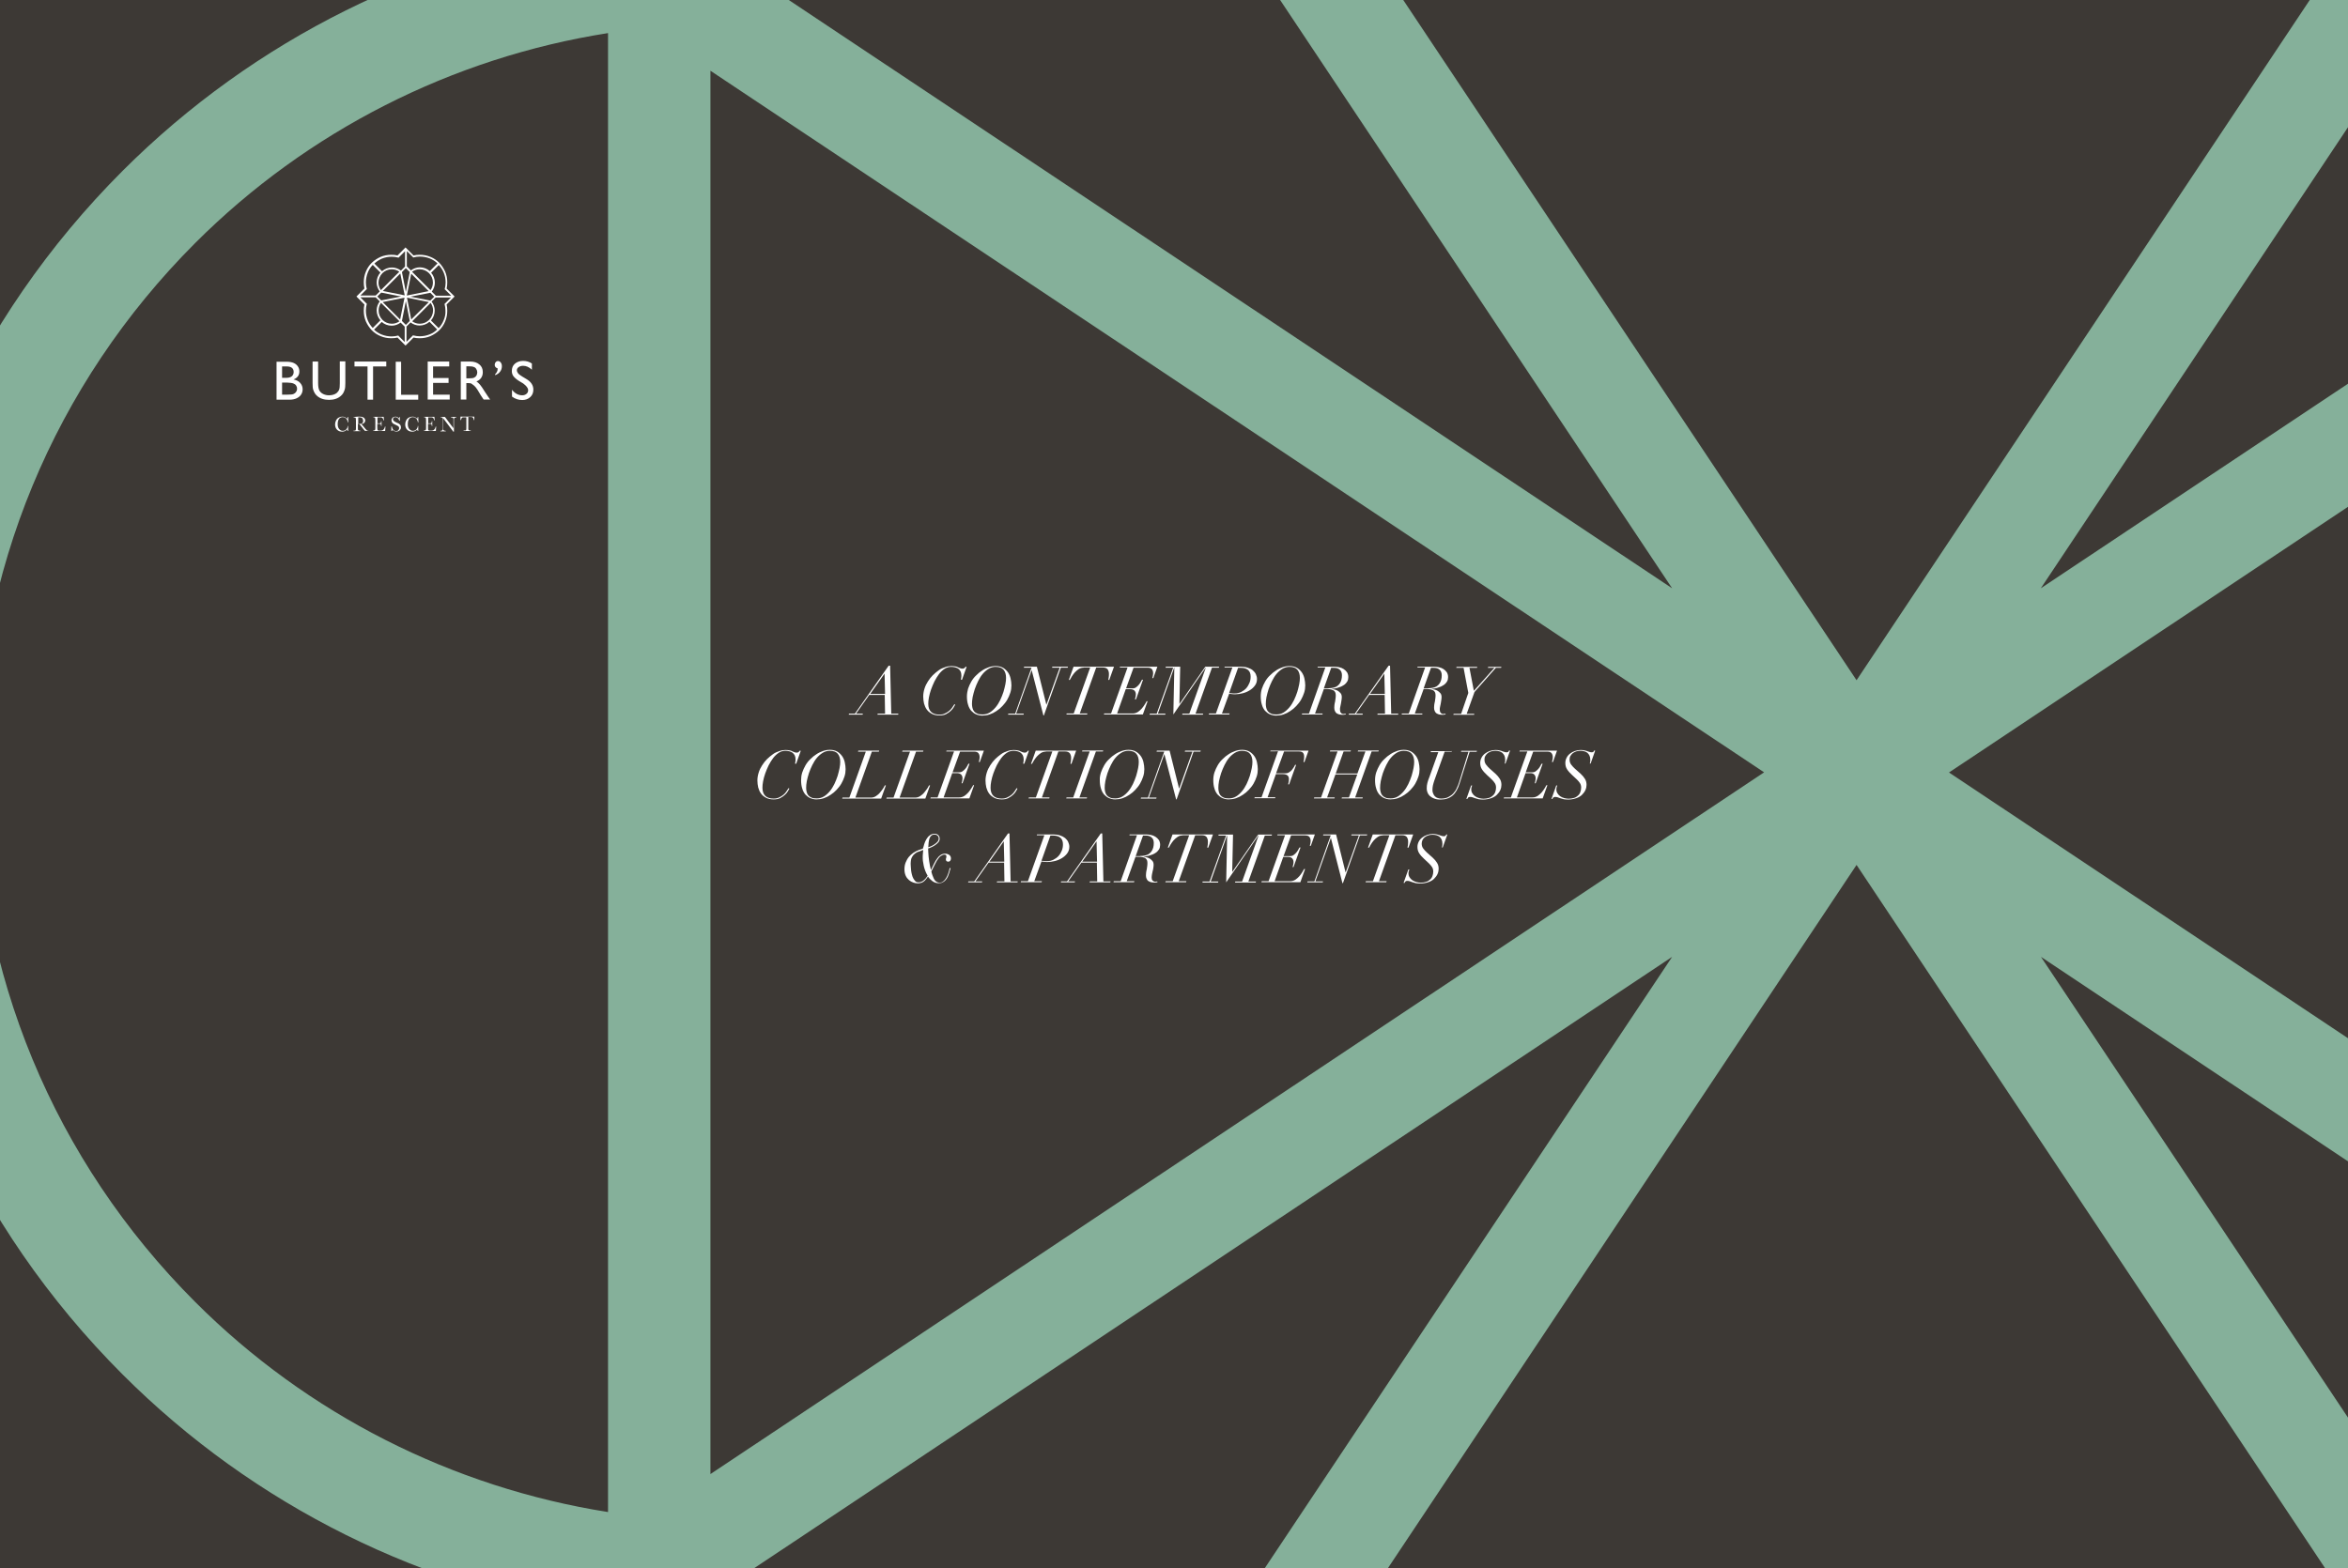 <?xml version="1.0" encoding="utf-8"?>
<!-- Generator: Adobe Illustrator 18.0.0, SVG Export Plug-In . SVG Version: 6.00 Build 0)  -->
<!DOCTYPE svg PUBLIC "-//W3C//DTD SVG 1.0//EN" "http://www.w3.org/TR/2001/REC-SVG-20010904/DTD/svg10.dtd">
<svg version="1.0" id="Layer_1" xmlns="http://www.w3.org/2000/svg" xmlns:xlink="http://www.w3.org/1999/xlink" x="0px" y="0px"
	 viewBox="0 0 1440 962" enable-background="new 0 0 1440 962" xml:space="preserve">
<rect fill="#3D3935" width="1440" height="962"/>
<g>
	<defs>
		<rect id="SVGID_1_" width="1440" height="962"/>
	</defs>
	<clipPath id="SVGID_2_">
		<use xlink:href="#SVGID_1_"  overflow="visible"/>
	</clipPath>
	<path clip-path="url(#SVGID_2_)" fill="#85B09A" d="M2668.2,134.9c39.9,98.3,61.6,201.6,65.3,307.4h-379.9
		c-7.4-123-57.9-243.8-151.6-337.6c-80.6-80.6-185.3-132.5-297.6-148l0-204l379.4-379.4v319.6l15.2,9.2
		c62,37.4,119.6,82.6,171.3,134.3C2556.1-77.7,2622.7,22.8,2668.2,134.9 M2668.2,813c-45.5,112.1-112.1,212.5-198,298.5
		c-51.7,51.7-109.3,96.9-171.3,134.3l-15.2,9.2l0,319.6l-379.4-379.4l0-172.6l0-31.4c112.3-15.5,217-67.4,297.6-148
		c93.9-93.9,144.4-214.9,151.7-338l379.9,0C2729.9,611.1,2708.1,714.5,2668.2,813 M1910.4,1634.2c-37.4,62-82.6,119.6-134.3,171.3
		c-85.9,85.9-186.3,152.6-298.5,198c-98.4,39.9-201.7,61.7-307.6,65.3l0-379.9c123.1-7.4,244-57.8,337.8-151.6
		c80.6-80.6,132.5-185.3,148-297.6l31.4,0l172.6,0l379.4,379.4l-319.6,0L1910.4,1634.2z M501.1,1805.5
		c-51.7-51.7-96.9-109.3-134.3-171.3l-9.2-15.2H37.9l379.4-379.4l204,0c15.5,112.3,67.5,217,148,297.6
		c93.8,93.8,214.8,144.3,337.8,151.6v379.9c-105.9-3.6-209.3-25.4-307.6-65.3C687.4,1958,587,1891.4,501.1,1805.5 M-21.7,1245.8
		c-62-37.4-119.6-82.6-171.3-134.3c-85.9-85.9-152.6-186.4-198-298.5c-39.9-98.4-61.7-201.9-65.3-307.8h379.6
		c7.5,127.7,60.7,246.8,151.9,338c80.6,80.6,185.3,132.5,297.6,148l0,204L-6.5,1574.6l0-319.6L-21.7,1245.8z M-391,134.9
		c45.5-112.1,112.1-212.5,198-298.5c51.7-51.7,109.3-96.9,171.3-134.3l15.2-9.2v-319.6l379.4,379.4v204
		c-112.3,15.5-217,67.5-297.6,148l0,0C-15.8,195.8-69,314.7-76.6,442.3l-379.7,0C-452.6,336.4-430.9,233.2-391,134.9 M366.7-686.4
		c37.4-62,82.6-119.6,134.3-171.3c85.9-85.9,186.3-152.6,298.5-198c98.4-39.9,201.7-61.7,307.6-65.3l0,379.9
		c-123.1,7.4-244,57.8-337.8,151.6c-80.6,80.6-132.5,185.3-148,297.6h-9.7l0,0l-194.3,0L37.9-671.2h319.6L366.7-686.4z M632.6-228.9
		l392.9,589.8L435.7-32l0-196.9h175.9H632.6z M1841.4-32l-589.8,392.9L1644.5-229h196.9V-32z M1195.3,473.9l646.2-430.4l0,860.9
		L1195.3,473.9z M1251.7,587l589.8,392.9l0,196.9l-196.9,0L1251.7,587z M1138.6,530.6l430.4,646.2l-860.9,0L1138.6,530.6z
		 M435.7,904.3l0-860.9l646.2,430.4L435.7,904.3z M435.7,1176.8V979.9L1025.5,587l-392.9,589.8l-87.2,0L435.7,1176.8z M708.1-228.9
		H1569l-430.4,646.2L708.1-228.9z M1463.4-544.9c68.8,68.8,113.8,157.7,128.8,253.1H684.9C700-387.3,745-476.1,813.8-545
		C992.9-724,1284.3-724,1463.4-544.9 M-14.8,473.9c0-122.7,47.8-238,134.5-324.8C188.5,80.3,277.4,35.3,372.9,20.3l0,907.3
		c-95.5-15.1-184.3-60-253.1-128.8C33,712-14.8,596.6-14.8,473.9 M813.8,1492.8C745,1424,700,1335.1,684.9,1239.6l907.3,0
		c-15.1,95.5-60,184.3-128.8,253.2C1284.3,1671.9,992.9,1671.9,813.8,1492.8 M2157.4,798.7c-68.8,68.8-157.7,113.8-253.2,128.8
		l0-907.3c95.5,15.1,184.3,60,253.1,128.8C2336.5,328.2,2336.5,619.6,2157.4,798.7 M1776.1-857.7c51.7,51.7,96.9,109.3,134.3,171.3
		l9.2,15.2h319.6l-379.4,379.4h-204c-15.5-112.3-67.5-217-148-297.6C1414-683.2,1293.1-733.7,1170-741l0-379.9
		c105.9,3.6,209.3,25.4,307.6,65.3C1589.7-1010.2,1690.2-943.6,1776.1-857.7 M2346.5-734h-391.7c-38.2-60.6-83.3-117-134.3-168.1
		c-91.9-91.9-199.3-163.2-319.3-211.8c-115.6-46.9-237.6-70.6-362.7-70.6c-125,0-247.1,23.8-362.7,70.6
		C656-1065.3,548.5-994,456.6-902.1c-51,51-96.1,107.5-134.3,168H-69.4l0,391.7c-60.6,38.2-117,83.3-168.1,134.3
		c-91.9,91.9-163.2,199.3-211.8,319.3c-46.9,115.6-70.6,237.6-70.6,362.7c0,125,23.8,247.1,70.7,362.7
		c48.6,119.9,119.9,227.4,211.8,319.3c51,51,107.5,96.2,168.1,134.3v391.7l391.7,0c38.2,60.6,83.3,117,134.3,168.1
		c91.9,91.9,199.3,163.2,319.3,211.8c115.6,46.9,237.6,70.7,362.7,70.7c125.1,0,247.1-23.8,362.7-70.7
		c119.9-48.6,227.4-119.9,319.3-211.8c51-51,96.2-107.5,134.3-168.1l391.7,0l0-391.7c60.6-38.2,117-83.3,168.1-134.3
		c91.9-91.9,163.2-199.3,211.8-319.3c46.9-115.6,70.7-237.7,70.7-362.7c0-125-23.8-247.1-70.7-362.7
		C2677.8-8.7,2606.5-116.1,2514.6-208c-51-51-107.5-96.2-168.1-134.3V-734z"/>
</g>
<path fill="none" stroke="#3D3935" stroke-width="0.5" stroke-miterlimit="1.993" d="M524.3,437.8l20.7-29.4h0.9l0.7,29.4h4.4
	l-0.2,0.6h-12.7l0.2-0.6h4.5l-0.2-11.5h-9.5l-8.1,11.5h4.2l-0.2,0.6h-8.5l0.2-0.6H524.3z M542.5,413.2l-8.8,12.5h9.1L542.5,413.2
	L542.5,413.2z"/>
<g>
	<defs>
		<rect id="SVGID_3_" width="1440" height="962"/>
	</defs>
	<clipPath id="SVGID_4_">
		<use xlink:href="#SVGID_3_"  overflow="visible"/>
	</clipPath>
	<path clip-path="url(#SVGID_4_)" fill="none" stroke="#3D3935" stroke-width="0.5" stroke-miterlimit="1.993" d="M589.3,417
		c0.1-0.3,0.1-0.7,0.2-1.2c0.1-0.5,0.1-1.1,0.1-1.6c0-0.9-0.2-1.6-0.5-2.3c-0.3-0.6-0.8-1.2-1.3-1.6c-0.6-0.4-1.2-0.7-2-0.9
		c-0.8-0.2-1.6-0.3-2.5-0.3c-1.4,0-2.8,0.4-4,1.2c-1.2,0.8-2.4,1.9-3.4,3.2c-1,1.3-1.9,2.8-2.8,4.5c-0.8,1.7-1.5,3.3-2.1,5
		c-0.6,1.7-1,3.3-1.3,4.8c-0.3,1.5-0.4,2.9-0.4,4c0,2.2,0.6,3.9,1.8,5c1.2,1.1,2.9,1.6,5.1,1.6c1.2,0,2.3-0.2,3.3-0.7
		c1-0.4,1.8-1,2.6-1.6c0.7-0.6,1.4-1.3,1.9-2.1c0.5-0.7,0.9-1.4,1.3-2l0.5,0.3c-0.2,0.3-0.5,0.9-0.9,1.6c-0.4,0.7-1,1.5-1.8,2.2
		c-0.8,0.7-1.7,1.4-2.9,2c-1.1,0.6-2.5,0.8-4,0.8c-1.9,0-3.4-0.3-4.7-1s-2.3-1.6-3.1-2.6c-0.8-1.1-1.3-2.3-1.7-3.7
		c-0.3-1.4-0.5-2.8-0.5-4.3c0-1.7,0.3-3.3,0.8-4.9c0.5-1.6,1.2-3,2.1-4.4c0.9-1.4,1.9-2.7,3-3.8c1.2-1.2,2.4-2.1,3.6-3
		c1.3-0.8,2.6-1.5,3.9-1.9c1.3-0.5,2.6-0.7,3.8-0.7c0.9,0,1.7,0.1,2.4,0.2c0.7,0.2,1.3,0.3,1.8,0.6c0.5,0.2,1,0.4,1.5,0.6
		c0.4,0.2,0.9,0.2,1.3,0.2c0.4,0,0.8-0.1,1.1-0.3c0.3-0.2,0.5-0.5,0.7-0.8l0.6,0.1l-2.8,7.9H589.3z"/>
	<path clip-path="url(#SVGID_4_)" fill="none" stroke="#3D3935" stroke-width="0.5" stroke-miterlimit="1.993" d="M593.7,422.5
		c0.5-1.5,1.2-3,2-4.4c0.8-1.4,1.8-2.7,3-3.8c1.2-1.2,2.4-2.2,3.7-3c1.3-0.9,2.7-1.5,4.1-2c1.4-0.5,2.8-0.7,4.2-0.7
		c1.8,0,3.3,0.4,4.5,1.1c1.2,0.7,2.2,1.7,3,2.8c0.8,1.2,1.3,2.4,1.6,3.8c0.3,1.4,0.5,2.8,0.5,4.2c0,1.5-0.2,3-0.7,4.5
		c-0.5,1.5-1.1,2.9-1.9,4.3c-0.8,1.4-1.8,2.6-2.9,3.8c-1.1,1.2-2.3,2.2-3.7,3.1c-1.3,0.9-2.7,1.6-4.2,2.1c-1.5,0.5-3,0.7-4.5,0.7
		c-1.4,0-2.6-0.3-3.8-0.8c-1.2-0.5-2.1-1.3-3-2.2c-0.8-1-1.5-2.2-1.9-3.7c-0.5-1.5-0.7-3.2-0.7-5.1C593,425.6,593.2,424,593.7,422.5
		z M596.4,434.3c0.2,0.8,0.5,1.5,1,2.1c0.5,0.6,1.2,1.1,2,1.4c0.8,0.4,1.9,0.5,3.2,0.5c1.6,0,3.1-0.4,4.4-1.2
		c1.3-0.8,2.5-1.9,3.6-3.2c1.1-1.3,2-2.8,2.8-4.4c0.8-1.6,1.4-3.3,2-5c0.5-1.7,0.9-3.3,1.2-4.8c0.3-1.5,0.4-2.8,0.4-3.8
		c0-2.1-0.5-3.8-1.5-5c-1-1.2-2.6-1.8-4.9-1.8c-1.5,0-3,0.4-4.3,1.2c-1.3,0.8-2.5,1.8-3.6,3.1c-1.1,1.3-2,2.8-2.8,4.4
		c-0.8,1.6-1.5,3.3-2.1,5c-0.5,1.7-1,3.3-1.3,4.9c-0.3,1.6-0.4,3-0.4,4.2C596.1,432.7,596.2,433.5,596.4,434.3z"/>
	<polygon clip-path="url(#SVGID_4_)" fill="none" stroke="#3D3935" stroke-width="0.5" stroke-miterlimit="1.993" points="
		632.6,411.1 623.1,437.8 627.8,437.8 627.7,438.4 618.2,438.4 618.3,437.8 622.5,437.8 632.6,409.6 627.9,409.6 628,409.1 
		635.8,409.1 641.7,432.3 641.7,432.3 649.8,409.6 645.1,409.6 645.2,409.1 654.9,409.1 654.7,409.6 650.5,409.6 640.1,438.9 
		639.8,438.9 632.7,411.1 	"/>
	<path clip-path="url(#SVGID_4_)" fill="none" stroke="#3D3935" stroke-width="0.5" stroke-miterlimit="1.993" d="M664.6,409.6
		c-1.1,0-2.2,0.3-3.1,0.9c-0.9,0.6-1.8,1.4-2.5,2.2c-0.7,0.8-1.3,1.7-1.8,2.5c-0.5,0.8-0.8,1.5-1.1,1.9h-0.6l2.9-8.1h24.8l-2.9,8.1
		h-0.6c0.1-0.5,0.2-1.2,0.3-1.8c0.1-0.7,0.1-1.3,0.1-2c0-1-0.3-1.9-0.8-2.7c-0.6-0.7-1.5-1.1-2.9-1.1h-4.1l-10.1,28.2h4.7l-0.2,0.6
		h-12.7l0.2-0.6h4.3l10.1-28.2H664.6z"/>
	<path clip-path="url(#SVGID_4_)" fill="none" stroke="#3D3935" stroke-width="0.5" stroke-miterlimit="1.993" d="M686.7,409.6
		l0.2-0.6h22.9l-2.5,7h-0.6c0.1-0.3,0.2-0.7,0.3-1.3c0.1-0.6,0.2-1.1,0.2-1.6c0-1-0.2-1.8-0.7-2.5c-0.4-0.6-1.3-1-2.6-1h-8.7
		l-4.6,12.7h3.9c0.9,0,1.7-0.2,2.3-0.7c0.7-0.5,1.2-1,1.7-1.6c0.5-0.6,0.9-1.2,1.2-1.7c0.3-0.6,0.5-1,0.7-1.2h0.6l-4.3,12H696
		c0.1-0.3,0.3-0.8,0.4-1.4c0.1-0.6,0.2-1.1,0.2-1.6c0-1-0.3-1.8-0.9-2.4c-0.6-0.5-1.4-0.8-2.5-0.8h-2.8l-5.3,14.9h9.6
		c1.1,0,2.1-0.3,3.1-0.9c0.9-0.6,1.8-1.4,2.5-2.2c0.7-0.8,1.3-1.7,1.8-2.5c0.5-0.8,0.8-1.4,1.1-1.9h0.6l-2.9,8.1H677l0.2-0.6h4.2
		l10.1-28.2H686.7z"/>
	<polygon clip-path="url(#SVGID_4_)" fill="none" stroke="#3D3935" stroke-width="0.5" stroke-miterlimit="1.993" points="
		729.4,437.8 739.6,409.6 739.5,409.6 719.6,438.4 720.2,409.6 720.1,409.6 710.1,437.8 714.8,437.8 714.6,438.4 705.1,438.4 
		705.2,437.8 709.5,437.8 719.5,409.6 714.8,409.6 715,409.1 723.8,409.1 723.3,431.9 723.4,431.9 739.1,409.1 747.7,409.1 
		747.5,409.6 743.3,409.6 733.2,437.8 737.9,437.8 737.7,438.4 725,438.4 725.1,437.8 	"/>
	<path clip-path="url(#SVGID_4_)" fill="none" stroke="#3D3935" stroke-width="0.5" stroke-miterlimit="1.993" d="M751,409.6
		l0.2-0.6h9.9c1.6,0,3,0.2,4.2,0.6c1.2,0.4,2.2,0.9,3.1,1.6c0.8,0.7,1.5,1.5,1.9,2.4c0.4,0.9,0.7,1.9,0.7,2.9c0,1.6-0.4,2.9-1.3,4.1
		c-0.9,1.2-1.9,2.1-3.2,2.9c-1.3,0.8-2.7,1.4-4.3,1.8c-1.6,0.4-3.1,0.6-4.5,0.6c-0.6,0-1.3,0-2-0.1c-0.7-0.1-1.3-0.1-1.8-0.2
		l-4.4,12.1h4.7l-0.2,0.6h-12.6l0.2-0.6h4.2l10.1-28.2H751z M755.4,425.3c0.6,0.1,1.2,0.1,1.9,0.1c1.5,0,2.8-0.3,4-0.9
		c1.2-0.6,2.3-1.4,3.1-2.3c0.9-1,1.5-2.1,2-3.3c0.5-1.2,0.7-2.5,0.7-3.8c0-1.8-0.5-3.2-1.6-4.1c-1.1-0.9-2.6-1.3-4.5-1.3h-1.6
		l-5.5,15.5C754.3,425.2,754.8,425.2,755.4,425.3z"/>
	<path clip-path="url(#SVGID_4_)" fill="none" stroke="#3D3935" stroke-width="0.5" stroke-miterlimit="1.993" d="M773.9,422.5
		c0.5-1.5,1.2-3,2-4.4c0.8-1.4,1.8-2.7,3-3.8c1.2-1.2,2.4-2.2,3.7-3c1.3-0.9,2.7-1.5,4.1-2c1.4-0.5,2.8-0.7,4.2-0.7
		c1.8,0,3.3,0.4,4.5,1.1c1.2,0.7,2.2,1.7,3,2.8c0.8,1.2,1.3,2.4,1.6,3.8c0.3,1.4,0.5,2.8,0.5,4.2c0,1.5-0.2,3-0.7,4.5
		c-0.5,1.5-1.1,2.9-1.9,4.3c-0.8,1.4-1.8,2.6-2.9,3.8c-1.1,1.2-2.3,2.2-3.7,3.1c-1.3,0.9-2.7,1.6-4.2,2.1c-1.5,0.5-3,0.7-4.5,0.7
		c-1.4,0-2.6-0.3-3.8-0.8c-1.2-0.5-2.1-1.3-3-2.2c-0.8-1-1.5-2.2-1.9-3.7c-0.5-1.5-0.7-3.2-0.7-5.1
		C773.2,425.6,773.4,424,773.9,422.5z M776.6,434.3c0.2,0.8,0.5,1.5,1,2.1c0.5,0.6,1.2,1.1,2,1.4c0.8,0.4,1.9,0.5,3.2,0.5
		c1.6,0,3.1-0.4,4.4-1.2c1.3-0.8,2.5-1.9,3.6-3.2c1.1-1.3,2-2.8,2.8-4.4c0.8-1.6,1.4-3.3,2-5c0.5-1.7,0.9-3.3,1.2-4.8
		c0.3-1.5,0.4-2.8,0.4-3.8c0-2.1-0.5-3.8-1.5-5c-1-1.2-2.6-1.8-4.9-1.8c-1.5,0-3,0.4-4.3,1.2c-1.3,0.8-2.5,1.8-3.6,3.1
		c-1.1,1.3-2,2.8-2.8,4.4c-0.8,1.6-1.5,3.3-2.1,5c-0.5,1.7-1,3.3-1.3,4.9c-0.3,1.6-0.4,3-0.4,4.2
		C776.3,432.7,776.4,433.5,776.6,434.3z"/>
	<path clip-path="url(#SVGID_4_)" fill="none" stroke="#3D3935" stroke-width="0.5" stroke-miterlimit="1.993" d="M808,409.6
		l0.2-0.6h10c1,0,2,0.1,3,0.3c1,0.2,2,0.6,2.8,1.1c0.8,0.5,1.5,1.2,2.1,2c0.5,0.8,0.8,1.8,0.8,3c0,1-0.2,1.9-0.6,2.6
		c-0.4,0.7-1,1.4-1.6,1.9c-0.7,0.5-1.4,0.9-2.2,1.3c-0.8,0.3-1.6,0.6-2.3,0.8c-0.7,0.2-1.4,0.3-2,0.4c-0.6,0.1-1,0.1-1.3,0.2
		l-0.1,0.1c0.4,0.1,1,0.2,1.7,0.3c0.7,0.2,1.4,0.4,2,0.8c0.6,0.4,1.2,0.9,1.7,1.5c0.5,0.6,0.7,1.4,0.7,2.4c0,0.7-0.1,1.4-0.2,2
		c-0.1,0.6-0.2,1.3-0.4,1.9c-0.1,0.6-0.2,1.2-0.3,1.9c-0.1,0.6-0.2,1.3-0.2,2c0,0.8,0.2,1.4,0.6,1.8c0.4,0.5,0.9,0.7,1.6,0.7
		c0.2,0,0.4,0,0.7-0.1c0.2,0,0.4-0.1,0.5-0.1l0.2,0.5c-0.1,0-0.4,0.1-0.8,0.1c-0.4,0.1-0.8,0.1-1.2,0.1c-0.7,0-1.4-0.1-2-0.2
		c-0.6-0.1-1.2-0.4-1.6-0.7c-0.5-0.3-0.8-0.8-1.1-1.4c-0.3-0.6-0.4-1.3-0.4-2.1c0-0.4,0-0.9,0.1-1.6c0.1-0.7,0.2-1.4,0.4-2.1
		c0.1-0.7,0.2-1.4,0.3-2.1c0.1-0.7,0.1-1.3,0.1-1.9c0-0.5-0.1-1-0.2-1.4c-0.2-0.5-0.4-0.8-0.8-1.2c-0.4-0.3-1-0.6-1.7-0.8
		c-0.7-0.2-1.7-0.3-2.9-0.3h-1.7l-5.4,15h4.7l-0.2,0.6h-12.6l0.2-0.6h4.2l10-28.2H808z M814.7,422.2c1.1,0,2.1-0.1,2.9-0.3
		c0.8-0.2,1.5-0.4,2-0.7c0.4-0.2,0.8-0.6,1.2-0.9c0.4-0.4,0.8-0.9,1.1-1.4c0.3-0.6,0.6-1.2,0.8-2c0.2-0.8,0.3-1.6,0.3-2.7
		c0-1.5-0.5-2.7-1.4-3.4s-2.1-1.1-3.5-1.1h-1.7l-4.5,12.6H814.7z"/>
	<path clip-path="url(#SVGID_4_)" fill="none" stroke="#3D3935" stroke-width="0.5" stroke-miterlimit="1.993" d="M830.9,437.8
		l20.7-29.4h0.9l0.7,29.4h4.4l-0.2,0.6h-12.7l0.2-0.6h4.5l-0.2-11.5h-9.5l-8.1,11.5h4.2l-0.2,0.6h-8.5l0.2-0.6H830.9z M849,413.2
		l-8.8,12.5h9.1L849,413.2L849,413.2z"/>
	<path clip-path="url(#SVGID_4_)" fill="none" stroke="#3D3935" stroke-width="0.5" stroke-miterlimit="1.993" d="M869.2,409.6
		l0.2-0.6h10c1,0,2,0.1,3,0.3c1,0.2,2,0.6,2.8,1.1c0.8,0.5,1.5,1.2,2.1,2c0.5,0.8,0.8,1.8,0.8,3c0,1-0.2,1.9-0.6,2.6
		c-0.4,0.7-1,1.4-1.6,1.9c-0.7,0.5-1.4,0.9-2.2,1.3c-0.8,0.3-1.6,0.6-2.3,0.8c-0.7,0.2-1.4,0.3-2,0.4c-0.6,0.1-1,0.1-1.3,0.2
		l-0.1,0.1c0.4,0.1,1,0.2,1.7,0.3c0.7,0.2,1.4,0.4,2,0.8c0.6,0.4,1.2,0.9,1.7,1.5c0.5,0.6,0.7,1.4,0.7,2.4c0,0.7-0.1,1.4-0.2,2
		c-0.1,0.6-0.2,1.3-0.4,1.9c-0.1,0.6-0.2,1.2-0.3,1.9c-0.1,0.6-0.2,1.3-0.2,2c0,0.8,0.2,1.4,0.6,1.8c0.4,0.5,0.9,0.7,1.6,0.7
		c0.2,0,0.4,0,0.7-0.1c0.2,0,0.4-0.1,0.5-0.1l0.2,0.5c-0.1,0-0.4,0.1-0.8,0.1c-0.4,0.1-0.8,0.1-1.2,0.1c-0.7,0-1.4-0.1-2-0.2
		c-0.6-0.1-1.2-0.4-1.6-0.7c-0.5-0.3-0.8-0.8-1.1-1.4c-0.3-0.6-0.4-1.3-0.4-2.1c0-0.4,0-0.9,0.1-1.6c0.1-0.7,0.2-1.4,0.4-2.1
		c0.1-0.7,0.2-1.4,0.3-2.1c0.1-0.7,0.1-1.3,0.1-1.9c0-0.5-0.1-1-0.2-1.4c-0.2-0.5-0.4-0.8-0.8-1.2c-0.4-0.3-1-0.6-1.7-0.8
		c-0.7-0.2-1.7-0.3-2.9-0.3H873l-5.4,15h4.7l-0.2,0.6h-12.6l0.2-0.6h4.2l10-28.2H869.2z M875.9,422.2c1.1,0,2.1-0.1,2.9-0.3
		c0.8-0.2,1.5-0.4,2-0.7c0.4-0.2,0.8-0.6,1.2-0.9c0.4-0.4,0.8-0.9,1.1-1.4c0.3-0.6,0.6-1.2,0.8-2c0.2-0.8,0.3-1.6,0.3-2.7
		c0-1.5-0.5-2.7-1.4-3.4s-2.1-1.1-3.5-1.1h-1.7l-4.5,12.6H875.9z"/>
	<polygon clip-path="url(#SVGID_4_)" fill="none" stroke="#3D3935" stroke-width="0.5" stroke-miterlimit="1.993" points="
		900.5,425.1 897.6,409.6 893.1,409.6 893.3,409.1 905.9,409.1 905.8,409.6 901.2,409.6 903.9,423.7 916.4,409.6 912.4,409.6 
		912.6,409.1 920.6,409.1 920.5,409.6 917.3,409.6 904.2,424.4 899.4,437.8 904.1,437.8 903.9,438.4 891.2,438.4 891.4,437.8 
		896,437.8 	"/>
</g>
<g>
	<path fill="#FFFFFF" d="M524.3,437.8l20.7-29.4h0.9l0.7,29.4h4.4l-0.2,0.6h-12.7l0.2-0.6h4.5l-0.2-11.5h-9.5l-8.1,11.5h4.2
		l-0.2,0.6h-8.5l0.2-0.6H524.3z M542.5,413.2l-8.8,12.5h9.1L542.5,413.2L542.5,413.2z"/>
	<path fill="#FFFFFF" d="M589.3,417c0.1-0.3,0.1-0.7,0.2-1.2c0.1-0.5,0.1-1.1,0.1-1.6c0-0.9-0.2-1.6-0.5-2.3
		c-0.3-0.6-0.8-1.2-1.3-1.6c-0.6-0.4-1.2-0.7-2-0.9c-0.8-0.2-1.6-0.3-2.5-0.3c-1.4,0-2.8,0.4-4,1.2c-1.2,0.8-2.4,1.9-3.4,3.2
		s-1.9,2.8-2.8,4.5c-0.8,1.7-1.5,3.3-2.1,5c-0.6,1.7-1,3.3-1.3,4.8c-0.3,1.5-0.4,2.9-0.4,4c0,2.2,0.6,3.9,1.8,5
		c1.2,1.1,2.9,1.6,5.1,1.6c1.2,0,2.3-0.2,3.3-0.7c1-0.4,1.8-1,2.6-1.6c0.7-0.6,1.4-1.3,1.9-2.1c0.5-0.7,0.9-1.4,1.3-2l0.5,0.3
		c-0.2,0.3-0.5,0.9-0.9,1.6c-0.4,0.7-1,1.5-1.8,2.2c-0.8,0.7-1.7,1.4-2.9,2c-1.1,0.6-2.5,0.8-4,0.8c-1.9,0-3.4-0.3-4.7-1
		c-1.3-0.7-2.3-1.5-3.1-2.6c-0.8-1.1-1.3-2.3-1.7-3.7c-0.3-1.4-0.5-2.8-0.5-4.3c0-1.7,0.3-3.3,0.8-4.9c0.5-1.6,1.2-3,2.1-4.4
		c0.9-1.4,1.9-2.7,3-3.8c1.2-1.2,2.4-2.1,3.6-3s2.6-1.5,3.9-1.9c1.3-0.5,2.6-0.7,3.8-0.7c0.9,0,1.7,0.1,2.4,0.2s1.3,0.3,1.8,0.6
		s1,0.4,1.5,0.6c0.4,0.2,0.9,0.2,1.3,0.2c0.4,0,0.8-0.1,1.1-0.4c0.3-0.2,0.5-0.5,0.7-0.8l0.6,0.1l-2.8,7.9H589.3z"/>
	<path fill="#FFFFFF" d="M593.7,422.5c0.5-1.5,1.2-3,2-4.4c0.8-1.4,1.8-2.7,3-3.8c1.2-1.2,2.4-2.2,3.7-3c1.3-0.9,2.7-1.5,4.1-2
		c1.4-0.5,2.8-0.7,4.2-0.7c1.8,0,3.3,0.4,4.5,1.1c1.2,0.7,2.2,1.7,3,2.8c0.8,1.2,1.3,2.4,1.6,3.8c0.3,1.4,0.5,2.8,0.5,4.2
		c0,1.5-0.2,3-0.7,4.5c-0.5,1.5-1.1,2.9-1.9,4.3c-0.8,1.4-1.8,2.6-2.9,3.8c-1.1,1.2-2.3,2.2-3.7,3.1c-1.3,0.9-2.7,1.6-4.2,2.1
		c-1.5,0.5-3,0.7-4.5,0.7c-1.4,0-2.6-0.3-3.8-0.8c-1.2-0.5-2.1-1.3-3-2.2c-0.8-1-1.5-2.2-1.9-3.7c-0.5-1.5-0.7-3.2-0.7-5.1
		C593,425.6,593.3,424,593.7,422.5z M596.4,434.3c0.2,0.8,0.5,1.5,1,2.1c0.5,0.6,1.2,1.1,2,1.4c0.8,0.4,1.9,0.5,3.2,0.5
		c1.6,0,3.1-0.4,4.4-1.2c1.3-0.8,2.5-1.9,3.6-3.2c1.1-1.3,2-2.8,2.8-4.4c0.8-1.6,1.4-3.3,2-5c0.5-1.7,0.9-3.3,1.2-4.8
		c0.3-1.5,0.4-2.8,0.4-3.8c0-2.1-0.5-3.8-1.5-5c-1-1.2-2.6-1.8-4.9-1.8c-1.5,0-3,0.4-4.3,1.2c-1.3,0.8-2.5,1.8-3.6,3.1
		c-1.1,1.3-2,2.8-2.8,4.4c-0.8,1.6-1.5,3.3-2.1,5c-0.5,1.7-1,3.3-1.3,4.9c-0.3,1.6-0.4,3-0.4,4.2
		C596.1,432.7,596.2,433.5,596.4,434.3z"/>
	<path fill="#FFFFFF" d="M632.7,411.1l-9.5,26.7h4.7l-0.2,0.6h-9.5l0.2-0.6h4.2l10-28.2h-4.7l0.2-0.6h7.8l5.8,23.2h0.1l8.1-22.6
		h-4.7l0.2-0.6h9.6l-0.2,0.6h-4.2l-10.4,29.3h-0.3L632.7,411.1L632.7,411.1z"/>
	<path fill="#FFFFFF" d="M664.6,409.6c-1.1,0-2.2,0.3-3.1,0.9c-0.9,0.6-1.8,1.4-2.5,2.2c-0.7,0.8-1.3,1.7-1.8,2.5
		c-0.5,0.8-0.8,1.5-1.1,1.9h-0.6l2.9-8.1h24.8l-2.9,8.1h-0.6c0.1-0.5,0.2-1.2,0.3-1.8c0.1-0.7,0.1-1.3,0.1-2c0-1-0.3-1.9-0.8-2.7
		c-0.6-0.7-1.5-1.1-2.9-1.1h-4.1l-10.1,28.2h4.7l-0.2,0.6h-12.7l0.2-0.6h4.3l10.1-28.2H664.6z"/>
	<path fill="#FFFFFF" d="M686.7,409.6l0.2-0.6h22.9l-2.5,7h-0.6c0.1-0.3,0.2-0.7,0.3-1.3c0.1-0.6,0.2-1.1,0.2-1.6
		c0-1-0.2-1.8-0.7-2.5c-0.4-0.6-1.3-1-2.6-1h-8.7l-4.6,12.7h3.9c0.9,0,1.7-0.2,2.3-0.7c0.7-0.5,1.2-1,1.7-1.6
		c0.5-0.6,0.9-1.2,1.2-1.8c0.3-0.6,0.5-1,0.7-1.2h0.6l-4.3,12H696c0.1-0.3,0.3-0.8,0.4-1.4c0.1-0.6,0.2-1.1,0.2-1.6
		c0-1-0.3-1.8-0.9-2.4c-0.6-0.5-1.4-0.8-2.5-0.8h-2.8l-5.3,14.9h9.6c1.1,0,2.1-0.3,3.1-0.9c0.9-0.6,1.8-1.4,2.5-2.2
		c0.7-0.8,1.3-1.7,1.8-2.5s0.9-1.4,1.1-1.9h0.6l-2.9,8.1h-23.9l0.2-0.6h4.2l10.1-28.2H686.7z"/>
	<path fill="#FFFFFF" d="M729.4,437.8l10.1-28.2h-0.1l-19.8,28.7l0.6-28.7h-0.1l-10,28.2h4.7l-0.2,0.6H705l0.2-0.6h4.2l10.1-28.2
		h-4.7l0.2-0.6h8.8l-0.5,22.8h0.1l15.8-22.8h8.5l-0.2,0.6h-4.2l-10.1,28.2h4.7l-0.2,0.6H725l0.2-0.6H729.4z"/>
	<path fill="#FFFFFF" d="M750.9,409.6l0.2-0.6h9.9c1.6,0,3,0.2,4.2,0.6c1.2,0.4,2.3,0.9,3.1,1.6s1.5,1.5,1.9,2.4s0.7,1.9,0.7,2.9
		c0,1.6-0.4,2.9-1.3,4.1c-0.9,1.2-1.9,2.1-3.2,2.9c-1.3,0.8-2.7,1.4-4.3,1.8c-1.6,0.4-3.1,0.6-4.5,0.6c-0.6,0-1.3,0-2-0.1
		c-0.7-0.1-1.3-0.1-1.8-0.2l-4.4,12.1h4.7l-0.2,0.6h-12.6l0.2-0.6h4.2l10.1-28.2H750.9z M755.3,425.3c0.6,0.1,1.2,0.1,1.9,0.1
		c1.5,0,2.8-0.3,4-0.9c1.2-0.6,2.3-1.4,3.1-2.3s1.5-2.1,2-3.3c0.5-1.2,0.7-2.5,0.7-3.8c0-1.8-0.5-3.2-1.6-4.1
		c-1.1-0.9-2.6-1.3-4.5-1.3h-1.6l-5.5,15.5C754.2,425.2,754.7,425.2,755.3,425.3z"/>
	<path fill="#FFFFFF" d="M773.9,422.5c0.5-1.5,1.2-3,2-4.4c0.8-1.4,1.8-2.7,3-3.8c1.2-1.2,2.4-2.2,3.7-3c1.3-0.9,2.7-1.5,4.1-2
		c1.4-0.5,2.8-0.7,4.2-0.7c1.8,0,3.3,0.4,4.5,1.1c1.2,0.7,2.2,1.7,3,2.8c0.8,1.2,1.3,2.4,1.6,3.8c0.3,1.4,0.5,2.8,0.5,4.2
		c0,1.5-0.2,3-0.7,4.5c-0.5,1.5-1.1,2.9-1.9,4.3c-0.8,1.4-1.8,2.6-2.9,3.8c-1.1,1.2-2.3,2.2-3.7,3.1c-1.3,0.9-2.7,1.6-4.2,2.1
		c-1.5,0.5-3,0.7-4.5,0.7c-1.4,0-2.6-0.3-3.8-0.8c-1.2-0.5-2.1-1.3-3-2.2c-0.8-1-1.5-2.2-1.9-3.7c-0.5-1.5-0.7-3.2-0.7-5.1
		C773.2,425.6,773.4,424,773.9,422.5z M776.6,434.3c0.2,0.8,0.5,1.5,1,2.1c0.5,0.6,1.2,1.1,2,1.4c0.8,0.4,1.9,0.5,3.2,0.5
		c1.6,0,3.1-0.4,4.4-1.2c1.3-0.8,2.5-1.9,3.6-3.2s2-2.8,2.8-4.4c0.8-1.6,1.4-3.3,2-5c0.5-1.7,0.9-3.3,1.2-4.8
		c0.3-1.5,0.4-2.8,0.4-3.8c0-2.1-0.5-3.8-1.5-5c-1-1.2-2.6-1.8-4.9-1.8c-1.5,0-3,0.4-4.3,1.2c-1.3,0.8-2.5,1.8-3.6,3.1
		c-1.1,1.3-2,2.8-2.8,4.4c-0.8,1.6-1.5,3.3-2.1,5c-0.5,1.7-1,3.3-1.3,4.9c-0.3,1.6-0.4,3-0.4,4.2
		C776.3,432.7,776.4,433.5,776.6,434.3z"/>
	<path fill="#FFFFFF" d="M808,409.6l0.2-0.6h10c1,0,2,0.1,3,0.3c1,0.2,2,0.6,2.8,1.1c0.8,0.5,1.5,1.2,2.1,2c0.5,0.8,0.8,1.8,0.8,3
		c0,1-0.2,1.9-0.6,2.6c-0.4,0.7-1,1.4-1.6,1.9c-0.7,0.5-1.4,0.9-2.2,1.3c-0.8,0.3-1.6,0.6-2.3,0.8c-0.7,0.2-1.4,0.3-2,0.4
		c-0.6,0.1-1,0.1-1.3,0.2l-0.1,0.1c0.4,0.1,1,0.2,1.7,0.3c0.7,0.2,1.4,0.4,2,0.8c0.6,0.4,1.2,0.9,1.7,1.5c0.5,0.6,0.7,1.4,0.7,2.4
		c0,0.7-0.1,1.4-0.2,2c-0.1,0.6-0.2,1.3-0.3,1.9c-0.1,0.6-0.2,1.2-0.4,1.9s-0.2,1.3-0.2,2c0,0.8,0.2,1.4,0.6,1.8
		c0.4,0.5,0.9,0.7,1.6,0.7c0.2,0,0.4,0,0.7-0.1s0.4-0.1,0.5-0.1l0.2,0.5c-0.1,0-0.4,0.1-0.8,0.1c-0.4,0.1-0.8,0.1-1.2,0.1
		c-0.7,0-1.4-0.1-2-0.2c-0.6-0.2-1.2-0.4-1.6-0.7c-0.5-0.3-0.8-0.8-1.1-1.4c-0.3-0.6-0.4-1.3-0.4-2.1c0-0.4,0-0.9,0.1-1.6
		c0.1-0.7,0.2-1.4,0.4-2.1c0.1-0.7,0.2-1.4,0.3-2.1c0.1-0.7,0.1-1.3,0.1-1.9c0-0.5-0.1-1-0.2-1.4c-0.2-0.5-0.4-0.8-0.8-1.2
		c-0.4-0.3-1-0.6-1.7-0.8c-0.7-0.2-1.7-0.3-2.9-0.3h-1.7l-5.4,15h4.7l-0.2,0.6h-12.6l0.2-0.6h4.2l10-28.2H808z M814.7,422.2
		c1.1,0,2.1-0.1,2.9-0.3c0.9-0.2,1.5-0.4,2-0.7c0.4-0.2,0.8-0.6,1.2-0.9c0.4-0.4,0.8-0.9,1.1-1.4c0.3-0.6,0.6-1.2,0.8-2
		c0.2-0.8,0.3-1.6,0.3-2.7c0-1.5-0.5-2.7-1.4-3.4c-0.9-0.8-2.1-1.1-3.5-1.1h-1.7l-4.5,12.6H814.7z"/>
	<path fill="#FFFFFF" d="M830.9,437.8l20.7-29.4h0.9l0.7,29.4h4.4l-0.2,0.6h-12.7l0.2-0.6h4.5l-0.2-11.5h-9.5l-8.1,11.5h4.2
		l-0.2,0.6h-8.5l0.2-0.6H830.9z M849,413.2l-8.8,12.5h9.1L849,413.2L849,413.2z"/>
	<path fill="#FFFFFF" d="M869.2,409.6l0.2-0.6h10c1,0,2,0.1,3,0.3c1,0.2,2,0.6,2.8,1.1c0.8,0.5,1.5,1.2,2.1,2c0.5,0.8,0.8,1.8,0.8,3
		c0,1-0.2,1.9-0.6,2.6c-0.4,0.7-1,1.4-1.6,1.9c-0.7,0.5-1.4,0.9-2.2,1.3c-0.8,0.3-1.6,0.6-2.3,0.8c-0.7,0.2-1.4,0.3-2,0.4
		c-0.6,0.1-1,0.1-1.3,0.2l-0.1,0.1c0.4,0.1,1,0.2,1.7,0.3c0.7,0.2,1.4,0.4,2,0.8c0.6,0.4,1.2,0.9,1.7,1.5c0.5,0.6,0.7,1.4,0.7,2.4
		c0,0.7-0.1,1.4-0.2,2c-0.1,0.6-0.2,1.3-0.3,1.9c-0.1,0.6-0.2,1.2-0.4,1.9s-0.2,1.3-0.2,2c0,0.8,0.2,1.4,0.6,1.8
		c0.4,0.5,0.9,0.7,1.6,0.7c0.2,0,0.4,0,0.7-0.1s0.4-0.1,0.5-0.1l0.2,0.5c-0.1,0-0.4,0.1-0.8,0.1c-0.4,0.1-0.8,0.1-1.2,0.1
		c-0.7,0-1.4-0.1-2-0.2c-0.6-0.2-1.2-0.4-1.6-0.7c-0.5-0.3-0.8-0.8-1.1-1.4c-0.3-0.6-0.4-1.3-0.4-2.1c0-0.4,0-0.9,0.1-1.6
		c0.1-0.7,0.2-1.4,0.4-2.1c0.1-0.7,0.2-1.4,0.3-2.1c0.1-0.7,0.1-1.3,0.1-1.9c0-0.5-0.1-1-0.2-1.4c-0.2-0.5-0.4-0.8-0.8-1.2
		c-0.4-0.3-1-0.6-1.7-0.8c-0.7-0.2-1.7-0.3-2.9-0.3h-1.7l-5.4,15h4.7l-0.2,0.6h-12.6l0.2-0.6h4.2l10-28.2H869.2z M875.9,422.2
		c1.1,0,2.1-0.1,2.9-0.3c0.9-0.2,1.5-0.4,2-0.7c0.4-0.2,0.8-0.6,1.2-0.9c0.4-0.4,0.8-0.9,1.1-1.4c0.3-0.6,0.6-1.2,0.8-2
		c0.2-0.8,0.3-1.6,0.3-2.7c0-1.5-0.5-2.7-1.4-3.4c-0.9-0.8-2.1-1.1-3.5-1.1h-1.7l-4.5,12.6H875.9z"/>
	<path fill="#FFFFFF" d="M900.5,425.1l-2.9-15.4h-4.5l0.2-0.6h12.7l-0.2,0.6h-4.6l2.7,14.1l12.6-14.1h-4l0.2-0.6h8.1l-0.2,0.6h-3.2
		l-13.1,14.8l-4.8,13.4h4.7l-0.2,0.6h-12.7l0.2-0.6h4.6L900.5,425.1z"/>
</g>
<g>
</g>
<g>
	<defs>
		<rect id="SVGID_5_" width="1440" height="962"/>
	</defs>
	<clipPath id="SVGID_6_">
		<use xlink:href="#SVGID_5_"  overflow="visible"/>
	</clipPath>
	<path clip-path="url(#SVGID_6_)" fill="none" stroke="#3D3935" stroke-width="0.5" stroke-miterlimit="1.993" d="M487.6,468.5
		c0.1-0.3,0.1-0.7,0.2-1.2c0.1-0.5,0.1-1.1,0.1-1.6c0-0.9-0.2-1.6-0.5-2.3c-0.3-0.6-0.8-1.2-1.3-1.6c-0.6-0.4-1.2-0.7-2-0.9
		c-0.8-0.2-1.6-0.3-2.5-0.3c-1.4,0-2.8,0.4-4,1.2c-1.2,0.8-2.4,1.9-3.4,3.2c-1,1.3-1.9,2.8-2.8,4.5c-0.8,1.7-1.5,3.3-2.1,5
		c-0.6,1.7-1,3.3-1.3,4.8c-0.3,1.5-0.4,2.9-0.4,4c0,2.2,0.6,3.9,1.8,5c1.2,1.1,2.9,1.6,5.1,1.6c1.2,0,2.3-0.2,3.3-0.7
		c1-0.4,1.8-1,2.6-1.6c0.7-0.6,1.4-1.3,1.9-2.1c0.5-0.7,0.9-1.4,1.3-2l0.5,0.3c-0.2,0.3-0.5,0.9-0.9,1.6c-0.4,0.7-1,1.5-1.8,2.2
		c-0.8,0.7-1.7,1.4-2.9,2c-1.1,0.6-2.5,0.8-4,0.8c-1.9,0-3.4-0.3-4.7-1c-1.3-0.7-2.3-1.6-3.1-2.6c-0.8-1.1-1.3-2.3-1.7-3.7
		c-0.3-1.4-0.5-2.8-0.5-4.3c0-1.7,0.3-3.3,0.8-4.9c0.5-1.6,1.2-3,2.1-4.4c0.9-1.4,1.9-2.7,3-3.8c1.2-1.2,2.4-2.1,3.6-3
		c1.3-0.8,2.6-1.5,3.9-1.9c1.3-0.5,2.6-0.7,3.8-0.7c0.9,0,1.7,0.1,2.4,0.2c0.7,0.2,1.3,0.4,1.8,0.6c0.5,0.2,1,0.4,1.5,0.6
		s0.9,0.2,1.3,0.2c0.4,0,0.8-0.1,1.1-0.3c0.3-0.2,0.5-0.5,0.7-0.8l0.6,0.1l-2.8,7.9H487.6z"/>
	<path clip-path="url(#SVGID_6_)" fill="none" stroke="#3D3935" stroke-width="0.5" stroke-miterlimit="1.993" d="M492,473.9
		c0.5-1.5,1.2-3,2-4.4c0.8-1.4,1.8-2.7,3-3.8c1.2-1.2,2.4-2.2,3.7-3c1.3-0.9,2.7-1.5,4.1-2c1.4-0.5,2.8-0.7,4.2-0.7
		c1.8,0,3.3,0.4,4.5,1.1c1.2,0.7,2.2,1.7,3,2.8c0.8,1.2,1.3,2.4,1.6,3.8c0.3,1.4,0.5,2.8,0.5,4.2c0,1.5-0.2,3-0.7,4.5
		c-0.5,1.5-1.1,2.9-1.9,4.3c-0.8,1.4-1.8,2.6-2.9,3.8c-1.1,1.2-2.3,2.2-3.7,3.1c-1.3,0.9-2.7,1.6-4.2,2.1c-1.5,0.5-3,0.7-4.5,0.7
		c-1.4,0-2.6-0.3-3.8-0.8c-1.2-0.5-2.1-1.3-3-2.2c-0.8-1-1.5-2.2-1.9-3.7c-0.5-1.5-0.7-3.2-0.7-5.1C491.3,477,491.5,475.5,492,473.9
		z M494.7,485.8c0.2,0.8,0.5,1.5,1,2.1c0.5,0.6,1.2,1.1,2,1.4c0.8,0.4,1.9,0.5,3.2,0.5c1.6,0,3.1-0.4,4.4-1.2
		c1.3-0.8,2.5-1.9,3.6-3.2c1.1-1.3,2-2.8,2.8-4.4c0.8-1.6,1.4-3.3,2-5c0.5-1.7,0.9-3.3,1.2-4.8c0.3-1.5,0.4-2.8,0.4-3.8
		c0-2.1-0.5-3.8-1.5-5c-1-1.2-2.6-1.8-4.9-1.8c-1.5,0-3,0.4-4.3,1.2c-1.3,0.8-2.5,1.8-3.6,3.1c-1.1,1.3-2,2.8-2.8,4.4
		c-0.8,1.6-1.5,3.3-2.1,5c-0.6,1.7-1,3.3-1.3,4.9c-0.3,1.6-0.4,3-0.4,4.2C494.4,484.2,494.5,485,494.7,485.8z"/>
	<path clip-path="url(#SVGID_6_)" fill="none" stroke="#3D3935" stroke-width="0.5" stroke-miterlimit="1.993" d="M526.1,461.1
		l0.2-0.6H539l-0.2,0.6h-4.3l-10.1,28.2h9.6c1.1,0,2.1-0.3,3-0.9c0.9-0.6,1.8-1.3,2.5-2.2c0.7-0.8,1.3-1.7,1.9-2.5
		c0.5-0.8,0.9-1.5,1.1-1.9h0.6l-2.9,8.1h-23.9l0.2-0.6h4.2l10.1-28.2H526.1z"/>
	<path clip-path="url(#SVGID_6_)" fill="none" stroke="#3D3935" stroke-width="0.5" stroke-miterlimit="1.993" d="M553.3,461.1
		l0.2-0.6h12.8l-0.2,0.6h-4.3l-10.1,28.2h9.6c1.1,0,2.1-0.3,3-0.9c0.9-0.6,1.8-1.3,2.5-2.2c0.7-0.8,1.3-1.7,1.9-2.5
		c0.5-0.8,0.9-1.5,1.1-1.9h0.6l-2.9,8.1h-23.9l0.2-0.6h4.2l10.1-28.2H553.3z"/>
	<path clip-path="url(#SVGID_6_)" fill="none" stroke="#3D3935" stroke-width="0.5" stroke-miterlimit="1.993" d="M580.3,461.1
		l0.2-0.6h22.9l-2.5,7h-0.6c0.1-0.3,0.2-0.7,0.3-1.3c0.1-0.6,0.2-1.1,0.2-1.6c0-1-0.2-1.8-0.7-2.5c-0.4-0.6-1.3-1-2.6-1h-8.7
		l-4.6,12.7h3.9c0.9,0,1.7-0.2,2.3-0.7c0.7-0.5,1.2-1,1.7-1.6c0.5-0.6,0.9-1.2,1.2-1.7c0.3-0.6,0.5-1,0.7-1.2h0.6l-4.3,12h-0.6
		c0.1-0.3,0.3-0.8,0.4-1.4c0.1-0.6,0.2-1.1,0.2-1.6c0-1-0.3-1.8-0.9-2.4c-0.6-0.5-1.4-0.8-2.5-0.8h-2.8l-5.3,14.9h9.6
		c1.1,0,2.1-0.3,3.1-0.9c0.9-0.6,1.8-1.4,2.5-2.2c0.7-0.8,1.3-1.7,1.8-2.5c0.5-0.8,0.8-1.4,1.1-1.9h0.6l-2.9,8.1h-23.9l0.2-0.6h4.2
		l10.1-28.2H580.3z"/>
	<path clip-path="url(#SVGID_6_)" fill="none" stroke="#3D3935" stroke-width="0.5" stroke-miterlimit="1.993" d="M627.5,468.5
		c0.1-0.3,0.1-0.7,0.2-1.2c0.1-0.5,0.1-1.1,0.1-1.6c0-0.9-0.2-1.6-0.5-2.3c-0.3-0.6-0.8-1.2-1.3-1.6c-0.6-0.4-1.2-0.7-2-0.9
		c-0.8-0.2-1.6-0.3-2.5-0.3c-1.4,0-2.8,0.4-4,1.2c-1.2,0.8-2.4,1.9-3.4,3.2c-1,1.3-1.9,2.8-2.8,4.5c-0.8,1.7-1.5,3.3-2.1,5
		c-0.6,1.7-1,3.3-1.3,4.8c-0.3,1.5-0.4,2.9-0.4,4c0,2.2,0.6,3.9,1.8,5c1.2,1.1,2.9,1.6,5.1,1.6c1.2,0,2.3-0.2,3.3-0.7
		c1-0.4,1.8-1,2.6-1.6c0.7-0.6,1.4-1.3,1.9-2.1c0.5-0.7,0.9-1.4,1.3-2l0.5,0.3c-0.2,0.3-0.5,0.9-0.9,1.6c-0.4,0.7-1,1.5-1.8,2.2
		c-0.8,0.7-1.7,1.4-2.9,2c-1.1,0.6-2.5,0.8-4,0.8c-1.9,0-3.4-0.3-4.7-1c-1.3-0.7-2.3-1.6-3.1-2.6c-0.8-1.1-1.3-2.3-1.7-3.7
		c-0.3-1.4-0.5-2.8-0.5-4.3c0-1.7,0.3-3.3,0.8-4.9c0.5-1.6,1.2-3,2.1-4.4c0.9-1.4,1.9-2.7,3-3.8c1.2-1.2,2.4-2.1,3.6-3
		c1.3-0.8,2.6-1.5,3.9-1.9c1.3-0.5,2.6-0.7,3.8-0.7c0.9,0,1.7,0.1,2.4,0.2c0.7,0.2,1.3,0.4,1.8,0.6c0.5,0.2,1,0.4,1.5,0.6
		c0.4,0.2,0.9,0.2,1.3,0.2c0.4,0,0.8-0.1,1.1-0.3c0.3-0.2,0.5-0.5,0.7-0.8l0.6,0.1l-2.8,7.9H627.5z"/>
	<path clip-path="url(#SVGID_6_)" fill="none" stroke="#3D3935" stroke-width="0.5" stroke-miterlimit="1.993" d="M641.4,461.1
		c-1.1,0-2.2,0.3-3.1,0.9c-0.9,0.6-1.8,1.4-2.5,2.2c-0.7,0.8-1.3,1.7-1.8,2.5c-0.5,0.8-0.8,1.5-1.1,1.9h-0.6l2.9-8.1h24.8l-2.9,8.1
		h-0.6c0.1-0.5,0.2-1.2,0.3-1.8c0.1-0.7,0.1-1.3,0.1-2c0-1-0.3-1.9-0.8-2.7c-0.6-0.7-1.5-1.1-2.9-1.1h-4.1l-10.1,28.2h4.7l-0.2,0.6
		h-12.7l0.2-0.6h4.3l10.1-28.2H641.4z"/>
	<polygon clip-path="url(#SVGID_6_)" fill="none" stroke="#3D3935" stroke-width="0.5" stroke-miterlimit="1.993" points="
		658.2,489.2 668.3,461.1 663.6,461.1 663.8,460.5 676.5,460.5 676.4,461.1 672,461.1 661.9,489.2 666.6,489.2 666.5,489.8 
		653.8,489.8 654,489.2 	"/>
	<path clip-path="url(#SVGID_6_)" fill="none" stroke="#3D3935" stroke-width="0.5" stroke-miterlimit="1.993" d="M675.1,473.9
		c0.5-1.5,1.2-3,2-4.4c0.8-1.4,1.8-2.7,3-3.8c1.2-1.2,2.4-2.2,3.7-3c1.3-0.9,2.7-1.5,4.1-2c1.4-0.5,2.8-0.7,4.2-0.7
		c1.8,0,3.3,0.4,4.5,1.1c1.2,0.7,2.2,1.7,3,2.8c0.8,1.2,1.3,2.4,1.6,3.8c0.3,1.4,0.5,2.8,0.5,4.2c0,1.5-0.2,3-0.7,4.5
		c-0.5,1.5-1.1,2.9-1.9,4.3c-0.8,1.4-1.8,2.6-2.9,3.8c-1.1,1.2-2.3,2.2-3.7,3.1c-1.3,0.9-2.7,1.6-4.2,2.1c-1.5,0.5-3,0.7-4.5,0.7
		c-1.4,0-2.6-0.3-3.8-0.8c-1.2-0.5-2.1-1.3-3-2.2c-0.8-1-1.5-2.2-1.9-3.7c-0.5-1.5-0.7-3.2-0.7-5.1
		C674.4,477,674.6,475.5,675.1,473.9z M677.8,485.8c0.2,0.8,0.5,1.5,1,2.1c0.5,0.6,1.2,1.1,2,1.4c0.8,0.4,1.9,0.5,3.2,0.5
		c1.6,0,3.1-0.4,4.4-1.2c1.3-0.8,2.5-1.9,3.6-3.2c1.1-1.3,2-2.8,2.8-4.4c0.8-1.6,1.4-3.3,2-5c0.5-1.7,0.9-3.3,1.2-4.8
		c0.3-1.5,0.4-2.8,0.4-3.8c0-2.1-0.5-3.8-1.5-5c-1-1.2-2.6-1.8-4.9-1.8c-1.5,0-3,0.4-4.3,1.2c-1.3,0.8-2.5,1.8-3.6,3.1
		c-1.1,1.3-2,2.8-2.8,4.4c-0.8,1.6-1.5,3.3-2.1,5c-0.5,1.7-1,3.3-1.3,4.9c-0.3,1.6-0.4,3-0.4,4.2C677.5,484.2,677.6,485,677.8,485.8
		z"/>
	<polygon clip-path="url(#SVGID_6_)" fill="none" stroke="#3D3935" stroke-width="0.5" stroke-miterlimit="1.993" points="
		714,462.6 704.5,489.2 709.2,489.2 709,489.8 699.5,489.8 699.7,489.2 703.9,489.2 713.9,461.1 709.2,461.1 709.4,460.5 
		717.2,460.5 723,483.7 723.1,483.7 731.2,461.1 726.5,461.1 726.6,460.5 736.3,460.5 736.1,461.1 731.8,461.1 721.5,490.4 
		721.2,490.4 714.1,462.6 	"/>
	<path clip-path="url(#SVGID_6_)" fill="none" stroke="#3D3935" stroke-width="0.5" stroke-miterlimit="1.993" d="M744.7,473.9
		c0.5-1.5,1.2-3,2-4.4c0.8-1.4,1.8-2.7,3-3.8c1.2-1.2,2.4-2.2,3.7-3c1.3-0.9,2.7-1.5,4.1-2c1.4-0.5,2.8-0.7,4.2-0.7
		c1.8,0,3.3,0.4,4.5,1.1c1.2,0.7,2.2,1.7,3,2.8c0.8,1.2,1.3,2.4,1.6,3.8c0.3,1.4,0.5,2.8,0.5,4.2c0,1.5-0.2,3-0.7,4.5
		c-0.5,1.5-1.1,2.9-1.9,4.3c-0.8,1.4-1.8,2.6-2.9,3.8c-1.1,1.2-2.3,2.2-3.7,3.1c-1.3,0.9-2.7,1.6-4.2,2.1c-1.5,0.5-3,0.7-4.5,0.7
		c-1.4,0-2.6-0.3-3.8-0.8c-1.2-0.5-2.1-1.3-3-2.2c-0.8-1-1.5-2.2-1.9-3.7c-0.5-1.5-0.7-3.2-0.7-5.1C744,477,744.2,475.5,744.7,473.9
		z M747.4,485.8c0.2,0.8,0.5,1.5,1,2.1c0.5,0.6,1.2,1.1,2,1.4c0.8,0.4,1.9,0.5,3.2,0.5c1.6,0,3.1-0.4,4.4-1.2
		c1.3-0.8,2.5-1.9,3.6-3.2c1.1-1.3,2-2.8,2.8-4.4c0.8-1.6,1.4-3.3,2-5c0.5-1.7,0.9-3.3,1.2-4.8c0.3-1.5,0.4-2.8,0.4-3.8
		c0-2.1-0.5-3.8-1.5-5c-1-1.2-2.6-1.8-4.9-1.8c-1.5,0-3,0.4-4.3,1.2c-1.3,0.8-2.5,1.8-3.6,3.1c-1.1,1.3-2,2.8-2.8,4.4
		c-0.8,1.6-1.5,3.3-2.1,5c-0.5,1.7-1,3.3-1.3,4.9c-0.3,1.6-0.4,3-0.4,4.2C747.1,484.2,747.2,485,747.4,485.8z"/>
	<path clip-path="url(#SVGID_6_)" fill="none" stroke="#3D3935" stroke-width="0.5" stroke-miterlimit="1.993" d="M778.8,461.1
		l0.2-0.6h23.3l-2.5,7h-0.6c0.1-0.3,0.2-0.8,0.3-1.5c0.1-0.7,0.1-1.3,0.1-1.9c0-1-0.2-1.7-0.7-2.3c-0.4-0.5-1.3-0.8-2.6-0.8h-9
		l-4.9,13.4h5.8c0.8,0,1.6-0.2,2.3-0.7s1.2-0.9,1.7-1.5c0.5-0.6,0.9-1.2,1.2-1.7c0.3-0.6,0.5-1,0.7-1.3h0.6l-4.3,12h-0.6
		c0.1-0.3,0.2-0.7,0.3-1.3c0.1-0.5,0.2-1.1,0.2-1.8c0-1.1-0.3-1.9-0.9-2.4c-0.6-0.5-1.6-0.8-2.9-0.8h-4.2l-5.1,14.2h4.8l-0.2,0.6
		h-12.7l0.2-0.6h4.2l10.1-28.2H778.8z"/>
	<polygon clip-path="url(#SVGID_6_)" fill="none" stroke="#3D3935" stroke-width="0.5" stroke-miterlimit="1.993" points="
		810.1,489.2 820.1,461.1 815.4,461.1 815.6,460.5 828.3,460.5 828.2,461.1 823.9,461.1 819.1,474.5 832.3,474.5 837.2,461.1 
		832.5,461.1 832.6,460.5 845.3,460.5 845.1,461.1 840.9,461.1 830.8,489.2 835.5,489.2 835.3,489.8 822.6,489.8 822.7,489.2 
		827,489.2 832.1,475.1 818.9,475.1 813.8,489.2 818.5,489.2 818.3,489.8 805.7,489.8 805.9,489.2 	"/>
	<path clip-path="url(#SVGID_6_)" fill="none" stroke="#3D3935" stroke-width="0.5" stroke-miterlimit="1.993" d="M843.8,473.9
		c0.5-1.5,1.2-3,2-4.4c0.8-1.4,1.8-2.7,3-3.8c1.2-1.2,2.4-2.2,3.7-3c1.3-0.9,2.7-1.5,4.1-2c1.4-0.5,2.8-0.7,4.2-0.7
		c1.8,0,3.3,0.4,4.5,1.1c1.2,0.7,2.2,1.7,3,2.8c0.8,1.2,1.3,2.4,1.6,3.8c0.3,1.4,0.5,2.8,0.5,4.2c0,1.5-0.2,3-0.7,4.5
		c-0.5,1.5-1.1,2.9-1.9,4.3c-0.8,1.4-1.8,2.6-2.9,3.8c-1.1,1.2-2.3,2.2-3.7,3.1c-1.3,0.9-2.7,1.6-4.2,2.1c-1.5,0.5-3,0.7-4.5,0.7
		c-1.4,0-2.6-0.3-3.8-0.8c-1.2-0.5-2.1-1.3-3-2.2c-0.8-1-1.5-2.2-1.9-3.7c-0.5-1.5-0.7-3.2-0.7-5.1
		C843.1,477,843.3,475.5,843.8,473.9z M846.5,485.8c0.2,0.8,0.5,1.5,1,2.1c0.5,0.6,1.2,1.1,2,1.4c0.8,0.4,1.9,0.5,3.2,0.5
		c1.6,0,3.1-0.4,4.4-1.2c1.3-0.8,2.5-1.9,3.6-3.2c1.1-1.3,2-2.8,2.8-4.4c0.8-1.6,1.4-3.3,2-5c0.5-1.7,0.9-3.3,1.2-4.8
		c0.3-1.5,0.4-2.8,0.4-3.8c0-2.1-0.5-3.8-1.5-5c-1-1.2-2.6-1.8-4.9-1.8c-1.5,0-3,0.4-4.3,1.2c-1.3,0.8-2.5,1.8-3.6,3.1
		c-1.1,1.3-2,2.8-2.8,4.4c-0.8,1.6-1.5,3.3-2.1,5c-0.5,1.7-1,3.3-1.3,4.9c-0.3,1.6-0.4,3-0.4,4.2C846.2,484.2,846.3,485,846.5,485.8
		z"/>
	<path clip-path="url(#SVGID_6_)" fill="none" stroke="#3D3935" stroke-width="0.5" stroke-miterlimit="1.993" d="M890.3,460.5
		l-0.2,0.6h-4.3l-6.3,17.6c-0.4,1.2-0.7,2.2-0.9,3.1c-0.2,0.9-0.3,1.9-0.3,2.9c0,0.7,0.1,1.3,0.3,2c0.2,0.6,0.6,1.2,1,1.7
		c0.5,0.5,1,0.9,1.7,1.1c0.7,0.3,1.5,0.4,2.3,0.4c1.7,0,3.1-0.3,4.3-0.9s2.3-1.4,3.1-2.3c0.9-1,1.6-2,2.1-3.2c0.6-1.2,1-2.3,1.4-3.5
		l5.8-18.8h-4.7l0.2-0.6h9.6l-0.2,0.6h-4.3l-6.1,19.3c-1.1,3.5-2.5,6-4.4,7.6c-1.9,1.6-4.3,2.4-7.4,2.4c-1.6,0-2.9-0.2-4-0.7
		c-1.1-0.4-1.9-1-2.6-1.6c-0.7-0.7-1.1-1.4-1.4-2.2c-0.3-0.8-0.4-1.6-0.4-2.3c0-1.2,0.1-2.3,0.4-3.4c0.3-1.1,0.7-2.4,1.3-3.8
		l5.4-15.1h-4.7l0.2-0.6H890.3z"/>
	<path clip-path="url(#SVGID_6_)" fill="none" stroke="#3D3935" stroke-width="0.5" stroke-miterlimit="1.993" d="M902.7,481.7
		c-0.1,0.4-0.3,0.8-0.4,1.2c-0.1,0.4-0.2,0.8-0.2,1.3c0,0.9,0.2,1.8,0.7,2.5c0.4,0.7,1,1.3,1.7,1.8c0.7,0.5,1.5,0.8,2.4,1.1
		s1.8,0.4,2.7,0.4c1.2,0,2.3-0.2,3.3-0.5c1-0.3,1.8-0.8,2.4-1.4c0.7-0.6,1.2-1.3,1.5-2.2c0.3-0.8,0.5-1.8,0.5-2.7
		c0-1-0.2-1.9-0.7-2.7c-0.5-0.8-1.1-1.5-1.9-2.3l-2.9-2.7c-1.3-1.2-2.4-2.4-3.1-3.5c-0.8-1.2-1.1-2.5-1.1-4c0-1.2,0.3-2.2,0.8-3.2
		c0.5-1,1.2-1.8,2.1-2.5c0.9-0.7,1.9-1.2,3-1.6c1.1-0.4,2.3-0.6,3.5-0.6c0.9,0,1.6,0.1,2.2,0.2c0.6,0.2,1.2,0.3,1.8,0.5
		c0.5,0.2,1,0.4,1.5,0.5s0.9,0.2,1.4,0.2c0.4,0,0.7-0.1,0.9-0.3c0.2-0.2,0.4-0.5,0.5-0.8l0.6,0.1l-2.8,7.9h-0.5
		c0.1-0.2,0.1-0.5,0.2-0.9c0.1-0.4,0.1-0.9,0.1-1.5c0-1-0.2-1.8-0.5-2.5c-0.3-0.7-0.8-1.2-1.3-1.7c-0.5-0.4-1.2-0.7-1.9-0.9
		c-0.7-0.2-1.5-0.3-2.3-0.3c-1,0-1.9,0.1-2.7,0.4c-0.8,0.3-1.5,0.6-2.1,1.1c-0.6,0.5-1,1-1.4,1.7c-0.3,0.7-0.5,1.4-0.5,2.2
		c0,1.2,0.3,2.2,1,3.1c0.7,0.9,1.4,1.7,2.2,2.4l3.7,3.3c1,0.9,1.8,1.9,2.5,3c0.7,1.1,1.1,2.3,1.1,3.7c0,1-0.2,2.1-0.7,3.2
		c-0.5,1.1-1.2,2-2.1,2.9c-0.9,0.9-2.1,1.6-3.6,2.1c-1.4,0.5-3.1,0.8-5,0.8c-1,0-1.9-0.1-2.6-0.2c-0.8-0.2-1.4-0.4-2.1-0.6
		c-0.6-0.2-1.2-0.4-1.7-0.6c-0.5-0.2-1.1-0.2-1.6-0.2c-0.4,0-0.7,0.1-1,0.4s-0.5,0.6-0.5,0.9l-0.6-0.1l2.9-8.2H902.7z"/>
	<path clip-path="url(#SVGID_6_)" fill="none" stroke="#3D3935" stroke-width="0.5" stroke-miterlimit="1.993" d="M931.6,461.1
		l0.2-0.6h22.9l-2.5,7h-0.6c0.1-0.3,0.2-0.7,0.3-1.3c0.1-0.6,0.2-1.1,0.2-1.6c0-1-0.2-1.8-0.7-2.5c-0.4-0.6-1.3-1-2.6-1h-8.7
		l-4.6,12.7h3.9c0.9,0,1.7-0.2,2.3-0.7c0.7-0.5,1.2-1,1.7-1.6c0.5-0.6,0.9-1.2,1.2-1.7c0.3-0.6,0.5-1,0.7-1.2h0.6l-4.3,12h-0.6
		c0.1-0.3,0.3-0.8,0.4-1.4c0.1-0.6,0.2-1.1,0.2-1.6c0-1-0.3-1.8-0.9-2.4c-0.6-0.5-1.4-0.8-2.5-0.8h-2.8l-5.3,14.9h9.6
		c1.1,0,2.1-0.3,3.1-0.9c0.9-0.6,1.8-1.4,2.5-2.2c0.7-0.8,1.3-1.7,1.8-2.5c0.5-0.8,0.8-1.4,1.1-1.9h0.6l-2.9,8.1h-23.9l0.2-0.6h4.2
		l10.1-28.2H931.6z"/>
	<path clip-path="url(#SVGID_6_)" fill="none" stroke="#3D3935" stroke-width="0.5" stroke-miterlimit="1.993" d="M954.9,481.7
		c-0.1,0.4-0.3,0.8-0.4,1.2c-0.1,0.4-0.2,0.8-0.2,1.3c0,0.9,0.2,1.8,0.7,2.5c0.4,0.7,1,1.3,1.7,1.8c0.7,0.5,1.5,0.8,2.4,1.1
		s1.8,0.4,2.7,0.4c1.2,0,2.3-0.2,3.3-0.5c1-0.3,1.8-0.8,2.4-1.4c0.7-0.6,1.2-1.3,1.5-2.2c0.3-0.8,0.5-1.8,0.5-2.7
		c0-1-0.2-1.9-0.7-2.7c-0.5-0.8-1.1-1.5-1.9-2.3l-2.9-2.7c-1.3-1.2-2.4-2.4-3.1-3.5c-0.8-1.2-1.1-2.5-1.1-4c0-1.2,0.3-2.2,0.8-3.2
		c0.5-1,1.2-1.8,2.1-2.5c0.9-0.7,1.9-1.2,3-1.6c1.1-0.4,2.3-0.6,3.5-0.6c0.9,0,1.6,0.1,2.2,0.2c0.6,0.2,1.2,0.3,1.8,0.5
		c0.5,0.2,1,0.4,1.5,0.5c0.5,0.2,0.9,0.2,1.4,0.2c0.4,0,0.7-0.1,0.9-0.3c0.2-0.2,0.4-0.5,0.5-0.8l0.6,0.1l-2.8,7.9h-0.5
		c0.1-0.2,0.1-0.5,0.2-0.9c0.1-0.4,0.1-0.9,0.1-1.5c0-1-0.2-1.8-0.5-2.5c-0.3-0.7-0.8-1.2-1.3-1.7c-0.5-0.4-1.2-0.7-1.9-0.9
		c-0.7-0.2-1.5-0.3-2.3-0.3c-1,0-1.9,0.1-2.7,0.4c-0.8,0.3-1.5,0.6-2.1,1.1c-0.6,0.5-1,1-1.4,1.7c-0.3,0.7-0.5,1.4-0.5,2.2
		c0,1.2,0.3,2.2,1,3.1c0.7,0.9,1.4,1.7,2.2,2.4l3.7,3.3c1,0.9,1.8,1.9,2.5,3c0.7,1.1,1.1,2.3,1.1,3.7c0,1-0.2,2.1-0.7,3.2
		c-0.5,1.1-1.2,2-2.1,2.9c-0.9,0.9-2.1,1.6-3.6,2.1c-1.4,0.5-3.1,0.8-5,0.8c-1,0-1.9-0.1-2.6-0.2c-0.8-0.2-1.4-0.4-2.1-0.6
		c-0.6-0.2-1.2-0.4-1.7-0.6c-0.5-0.2-1.1-0.2-1.6-0.2c-0.4,0-0.7,0.1-1,0.4s-0.5,0.6-0.5,0.9l-0.6-0.1l2.9-8.2H954.9z"/>
</g>
<g>
	<path fill="#FFFFFF" d="M487.6,468.5c0.1-0.3,0.1-0.7,0.2-1.2c0.1-0.5,0.1-1.1,0.1-1.6c0-0.9-0.2-1.6-0.5-2.3
		c-0.3-0.6-0.8-1.2-1.3-1.6c-0.6-0.4-1.2-0.7-2-0.9c-0.8-0.2-1.6-0.3-2.5-0.3c-1.4,0-2.8,0.4-4,1.2c-1.2,0.8-2.4,1.9-3.4,3.2
		s-1.9,2.8-2.8,4.5c-0.8,1.7-1.5,3.3-2.1,5c-0.6,1.7-1,3.3-1.3,4.8c-0.3,1.5-0.4,2.9-0.4,4c0,2.2,0.6,3.9,1.8,5
		c1.2,1.1,2.9,1.6,5.1,1.6c1.2,0,2.3-0.2,3.3-0.7c1-0.4,1.8-1,2.6-1.6c0.7-0.6,1.4-1.3,1.9-2.1c0.5-0.7,0.9-1.4,1.3-2l0.5,0.3
		c-0.2,0.3-0.5,0.9-0.9,1.6c-0.4,0.7-1,1.5-1.8,2.2c-0.8,0.7-1.7,1.4-2.9,2c-1.1,0.6-2.5,0.8-4,0.8c-1.9,0-3.4-0.3-4.7-1
		c-1.3-0.7-2.3-1.5-3.1-2.6c-0.8-1.1-1.3-2.3-1.7-3.7c-0.3-1.4-0.5-2.8-0.5-4.3c0-1.7,0.3-3.3,0.8-4.9c0.5-1.6,1.2-3,2.1-4.4
		c0.9-1.4,1.9-2.7,3-3.8c1.2-1.2,2.4-2.1,3.6-3s2.6-1.5,3.9-1.9c1.3-0.5,2.6-0.7,3.8-0.7c0.9,0,1.7,0.1,2.4,0.2s1.3,0.3,1.8,0.6
		s1,0.4,1.5,0.6c0.4,0.2,0.9,0.2,1.3,0.2c0.4,0,0.8-0.1,1.1-0.4c0.3-0.2,0.5-0.5,0.7-0.8l0.6,0.1l-2.8,7.9H487.6z"/>
	<path fill="#FFFFFF" d="M492,473.9c0.5-1.5,1.2-3,2-4.4c0.8-1.4,1.8-2.7,3-3.8c1.2-1.2,2.4-2.2,3.7-3c1.3-0.9,2.7-1.5,4.1-2
		c1.4-0.5,2.8-0.7,4.2-0.7c1.8,0,3.3,0.4,4.5,1.1c1.2,0.7,2.2,1.7,3,2.8c0.8,1.2,1.3,2.4,1.6,3.8c0.3,1.4,0.5,2.8,0.5,4.2
		c0,1.5-0.2,3-0.7,4.5c-0.5,1.5-1.1,2.9-1.9,4.3s-1.8,2.6-2.9,3.8c-1.1,1.2-2.3,2.2-3.7,3.1c-1.3,0.9-2.7,1.6-4.2,2.1
		c-1.5,0.5-3,0.7-4.5,0.7c-1.4,0-2.6-0.3-3.8-0.8s-2.1-1.3-3-2.2c-0.8-1-1.5-2.2-1.9-3.7c-0.5-1.5-0.7-3.2-0.7-5.1
		C491.3,477,491.5,475.5,492,473.9z M494.7,485.8c0.2,0.8,0.5,1.5,1,2.1c0.5,0.6,1.2,1.1,2,1.4c0.8,0.4,1.9,0.5,3.2,0.5
		c1.6,0,3.1-0.4,4.4-1.2c1.3-0.8,2.5-1.9,3.6-3.2c1.1-1.3,2-2.8,2.8-4.4c0.8-1.6,1.4-3.3,2-5c0.5-1.7,0.9-3.3,1.2-4.8
		c0.3-1.5,0.4-2.8,0.4-3.8c0-2.1-0.5-3.8-1.5-5c-1-1.2-2.6-1.8-4.9-1.8c-1.5,0-3,0.4-4.3,1.2c-1.3,0.8-2.5,1.8-3.6,3.1
		c-1.1,1.3-2,2.8-2.8,4.4c-0.8,1.6-1.5,3.3-2.1,5c-0.5,1.7-1,3.3-1.3,4.9c-0.3,1.6-0.4,3-0.4,4.2C494.4,484.2,494.5,485,494.7,485.8
		z"/>
	<path fill="#FFFFFF" d="M526.2,461.1l0.2-0.6h12.8l-0.2,0.6h-4.3l-10.1,28.2h9.6c1.1,0,2.1-0.3,3-0.9c0.9-0.6,1.8-1.3,2.5-2.2
		c0.7-0.8,1.3-1.7,1.9-2.5c0.5-0.8,0.9-1.5,1.1-1.9h0.6l-2.9,8.1h-23.9l0.2-0.6h4.2l10.1-28.2H526.2z"/>
	<path fill="#FFFFFF" d="M553.3,461.1l0.2-0.6h12.8l-0.2,0.6h-4.3l-10.1,28.2h9.6c1.1,0,2.1-0.3,3-0.9c0.9-0.6,1.8-1.3,2.5-2.2
		c0.7-0.8,1.3-1.7,1.9-2.5c0.5-0.8,0.9-1.5,1.1-1.9h0.6l-2.9,8.1h-23.9l0.2-0.6h4.2l10.1-28.2H553.3z"/>
	<path fill="#FFFFFF" d="M580.3,461.1l0.2-0.6h22.9l-2.5,7h-0.6c0.1-0.3,0.2-0.7,0.3-1.3c0.1-0.6,0.2-1.1,0.2-1.6
		c0-1-0.2-1.8-0.7-2.5c-0.4-0.6-1.3-1-2.6-1h-8.7l-4.6,12.7h3.9c0.9,0,1.7-0.2,2.3-0.7c0.7-0.5,1.2-1,1.7-1.6
		c0.5-0.6,0.9-1.2,1.2-1.8c0.3-0.6,0.5-1,0.7-1.2h0.6l-4.3,12h-0.6c0.1-0.3,0.3-0.8,0.4-1.4c0.1-0.6,0.2-1.1,0.2-1.6
		c0-1-0.3-1.8-0.9-2.4c-0.6-0.5-1.4-0.8-2.5-0.8H584l-5.3,14.9h9.6c1.1,0,2.1-0.3,3.1-0.9c0.9-0.6,1.8-1.4,2.5-2.2
		c0.7-0.8,1.3-1.7,1.8-2.5c0.5-0.8,0.9-1.4,1.1-1.9h0.6l-2.9,8.1h-23.9l0.2-0.6h4.2l10.1-28.2H580.3z"/>
	<path fill="#FFFFFF" d="M627.5,468.5c0.1-0.3,0.1-0.7,0.2-1.2c0.1-0.5,0.1-1.1,0.1-1.6c0-0.9-0.2-1.6-0.5-2.3
		c-0.3-0.6-0.8-1.2-1.3-1.6c-0.6-0.4-1.2-0.7-2-0.9c-0.8-0.2-1.6-0.3-2.5-0.3c-1.4,0-2.8,0.4-4,1.2c-1.2,0.8-2.4,1.9-3.4,3.2
		s-1.9,2.8-2.8,4.5c-0.8,1.7-1.5,3.3-2.1,5c-0.6,1.7-1,3.3-1.3,4.8c-0.3,1.5-0.4,2.9-0.4,4c0,2.2,0.6,3.9,1.8,5
		c1.2,1.1,2.9,1.6,5.1,1.6c1.2,0,2.3-0.2,3.3-0.7c1-0.4,1.8-1,2.6-1.6c0.7-0.6,1.4-1.3,1.9-2.1c0.5-0.7,0.9-1.4,1.3-2l0.5,0.3
		c-0.2,0.3-0.5,0.9-0.9,1.6c-0.4,0.7-1,1.5-1.8,2.2c-0.8,0.7-1.7,1.4-2.9,2c-1.1,0.6-2.5,0.8-4,0.8c-1.9,0-3.4-0.3-4.7-1
		c-1.3-0.7-2.3-1.5-3.1-2.6c-0.8-1.1-1.3-2.3-1.7-3.7c-0.3-1.4-0.5-2.8-0.5-4.3c0-1.7,0.3-3.3,0.8-4.9c0.5-1.6,1.2-3,2.1-4.4
		c0.9-1.4,1.9-2.7,3-3.8c1.2-1.2,2.4-2.1,3.6-3s2.6-1.5,3.9-1.9c1.3-0.5,2.6-0.7,3.8-0.7c0.9,0,1.7,0.1,2.4,0.2s1.3,0.3,1.8,0.6
		s1,0.4,1.5,0.6c0.4,0.2,0.9,0.2,1.3,0.2c0.4,0,0.8-0.1,1.1-0.4c0.3-0.2,0.5-0.5,0.7-0.8l0.6,0.1l-2.8,7.9H627.5z"/>
	<path fill="#FFFFFF" d="M641.4,461.1c-1.1,0-2.2,0.3-3.1,0.9c-0.9,0.6-1.8,1.4-2.5,2.2c-0.7,0.8-1.3,1.7-1.8,2.5
		c-0.5,0.8-0.8,1.5-1.1,1.9h-0.6l2.9-8.1h24.8l-2.9,8.1h-0.6c0.1-0.5,0.2-1.2,0.3-1.8c0.1-0.7,0.1-1.3,0.1-2c0-1-0.3-1.9-0.8-2.7
		c-0.6-0.7-1.5-1.1-2.9-1.1h-4.1l-10.1,28.2h4.7l-0.2,0.6h-12.7l0.2-0.6h4.3l10.1-28.2H641.4z"/>
	<path fill="#FFFFFF" d="M658.2,489.2l10.1-28.2h-4.7l0.2-0.6h12.8l-0.2,0.6h-4.3L662,489.2h4.7l-0.2,0.6h-12.6l0.2-0.6H658.2z"/>
	<path fill="#FFFFFF" d="M675.2,473.9c0.5-1.5,1.2-3,2-4.4c0.8-1.4,1.8-2.7,3-3.8c1.2-1.2,2.4-2.2,3.7-3c1.3-0.9,2.7-1.5,4.1-2
		c1.4-0.5,2.8-0.7,4.2-0.7c1.8,0,3.3,0.4,4.5,1.1c1.2,0.7,2.2,1.7,3,2.8c0.8,1.2,1.3,2.4,1.6,3.8c0.3,1.4,0.5,2.8,0.5,4.2
		c0,1.5-0.2,3-0.7,4.5c-0.5,1.5-1.1,2.9-1.9,4.3s-1.8,2.6-2.9,3.8c-1.1,1.2-2.3,2.2-3.7,3.1c-1.3,0.9-2.7,1.6-4.2,2.1
		c-1.5,0.5-3,0.7-4.5,0.7c-1.4,0-2.6-0.3-3.8-0.8s-2.1-1.3-3-2.2c-0.8-1-1.5-2.2-1.9-3.7c-0.5-1.5-0.7-3.2-0.7-5.1
		C674.4,477,674.7,475.5,675.2,473.9z M677.8,485.8c0.2,0.8,0.5,1.5,1,2.1c0.5,0.6,1.2,1.1,2,1.4c0.8,0.4,1.9,0.5,3.2,0.5
		c1.6,0,3.1-0.4,4.4-1.2c1.3-0.8,2.5-1.9,3.6-3.2c1.1-1.3,2-2.8,2.8-4.4c0.8-1.6,1.4-3.3,2-5c0.5-1.7,0.9-3.3,1.2-4.8
		c0.3-1.5,0.4-2.8,0.4-3.8c0-2.1-0.5-3.8-1.5-5c-1-1.2-2.6-1.8-4.9-1.8c-1.5,0-3,0.4-4.3,1.2c-1.3,0.8-2.5,1.8-3.6,3.1
		c-1.1,1.3-2,2.8-2.8,4.4c-0.8,1.6-1.5,3.3-2.1,5c-0.5,1.7-1,3.3-1.3,4.9c-0.3,1.6-0.4,3-0.4,4.2C677.5,484.2,677.6,485,677.8,485.8
		z"/>
	<path fill="#FFFFFF" d="M714.1,462.6l-9.5,26.7h4.7l-0.2,0.6h-9.5l0.2-0.6h4.2l10-28.2h-4.7l0.2-0.6h7.8l5.8,23.2h0.1l8.1-22.6
		h-4.7l0.2-0.6h9.6l-0.2,0.6h-4.2l-10.4,29.3h-0.3L714.1,462.6L714.1,462.6z"/>
	<path fill="#FFFFFF" d="M744.8,473.9c0.5-1.5,1.2-3,2-4.4c0.8-1.4,1.8-2.7,3-3.8c1.2-1.2,2.4-2.2,3.7-3c1.3-0.9,2.7-1.5,4.1-2
		c1.4-0.5,2.8-0.7,4.2-0.7c1.8,0,3.3,0.4,4.5,1.1c1.2,0.7,2.2,1.7,3,2.8c0.8,1.2,1.3,2.4,1.6,3.8c0.3,1.4,0.5,2.8,0.5,4.2
		c0,1.5-0.2,3-0.7,4.5c-0.5,1.5-1.1,2.9-1.9,4.3c-0.8,1.4-1.8,2.6-2.9,3.8c-1.1,1.2-2.3,2.2-3.7,3.1c-1.3,0.9-2.7,1.6-4.2,2.1
		c-1.5,0.5-3,0.7-4.5,0.7c-1.4,0-2.6-0.3-3.8-0.8c-1.2-0.5-2.1-1.3-3-2.2c-0.8-1-1.5-2.2-1.9-3.7c-0.5-1.5-0.7-3.2-0.7-5.1
		C744.1,477,744.3,475.5,744.8,473.9z M747.5,485.8c0.2,0.8,0.5,1.5,1,2.1s1.2,1.1,2,1.4c0.8,0.4,1.9,0.5,3.2,0.5
		c1.6,0,3.1-0.4,4.4-1.2c1.3-0.8,2.5-1.9,3.6-3.2s2-2.8,2.8-4.4c0.8-1.6,1.4-3.3,2-5c0.5-1.7,0.9-3.3,1.2-4.8
		c0.3-1.5,0.4-2.8,0.4-3.8c0-2.1-0.5-3.8-1.5-5c-1-1.2-2.6-1.8-4.9-1.8c-1.5,0-3,0.4-4.3,1.2c-1.3,0.8-2.5,1.8-3.6,3.1
		c-1.1,1.3-2,2.8-2.8,4.4c-0.8,1.6-1.5,3.3-2.1,5c-0.5,1.7-1,3.3-1.3,4.9c-0.3,1.6-0.4,3-0.4,4.2C747.2,484.2,747.3,485,747.5,485.8
		z"/>
	<path fill="#FFFFFF" d="M779,461.1l0.2-0.6h23.3l-2.5,7h-0.6c0.1-0.3,0.2-0.8,0.3-1.5c0.1-0.7,0.1-1.3,0.1-1.9c0-1-0.2-1.7-0.7-2.3
		c-0.4-0.5-1.3-0.8-2.6-0.8h-9l-4.9,13.4h5.8c0.9,0,1.6-0.2,2.3-0.7c0.7-0.4,1.2-0.9,1.7-1.5c0.5-0.6,0.8-1.2,1.2-1.7
		c0.3-0.6,0.5-1,0.7-1.3h0.6l-4.3,12h-0.6c0.1-0.3,0.2-0.7,0.3-1.3c0.1-0.5,0.2-1.1,0.2-1.8c0-1.1-0.3-1.9-0.9-2.4
		c-0.6-0.5-1.6-0.8-2.9-0.8h-4.2l-5.1,14.2h4.8l-0.2,0.6h-12.7l0.2-0.6h4.2l10.1-28.2H779z"/>
	<path fill="#FFFFFF" d="M810.2,489.2l10.1-28.2h-4.7l0.2-0.6h12.7l-0.2,0.6h-4.3l-4.8,13.5h13.3l4.9-13.5h-4.7l0.2-0.6h12.7
		l-0.2,0.6h-4.2l-10.1,28.2h4.7l-0.2,0.6h-12.8l0.2-0.6h4.3l5.1-14.1H819l-5.1,14.1h4.7l-0.2,0.6h-12.6l0.2-0.6H810.2z"/>
	<path fill="#FFFFFF" d="M844,473.9c0.5-1.5,1.2-3,2-4.4c0.8-1.4,1.8-2.7,3-3.8c1.2-1.2,2.4-2.2,3.7-3c1.3-0.9,2.7-1.5,4.1-2
		c1.4-0.5,2.8-0.7,4.2-0.7c1.8,0,3.3,0.4,4.5,1.1c1.2,0.7,2.2,1.7,3,2.8c0.8,1.2,1.3,2.4,1.6,3.8c0.3,1.4,0.5,2.8,0.5,4.2
		c0,1.5-0.2,3-0.7,4.5c-0.5,1.5-1.1,2.9-1.9,4.3c-0.8,1.4-1.8,2.6-2.9,3.8c-1.1,1.2-2.3,2.2-3.7,3.1c-1.3,0.9-2.7,1.6-4.2,2.1
		c-1.5,0.5-3,0.7-4.5,0.7c-1.4,0-2.6-0.3-3.8-0.8c-1.2-0.5-2.1-1.3-3-2.2c-0.8-1-1.5-2.2-1.9-3.7c-0.5-1.5-0.7-3.2-0.7-5.1
		C843.3,477,843.5,475.5,844,473.9z M846.7,485.8c0.2,0.8,0.5,1.5,1,2.1s1.2,1.1,2,1.4c0.8,0.4,1.9,0.5,3.2,0.5
		c1.6,0,3.1-0.4,4.4-1.2c1.3-0.8,2.5-1.9,3.6-3.2s2-2.8,2.8-4.4c0.8-1.6,1.4-3.3,2-5c0.5-1.7,0.9-3.3,1.2-4.8
		c0.3-1.5,0.4-2.8,0.4-3.8c0-2.1-0.5-3.8-1.5-5c-1-1.2-2.6-1.8-4.9-1.8c-1.5,0-3,0.4-4.3,1.2c-1.3,0.8-2.5,1.8-3.6,3.1
		c-1.1,1.3-2,2.8-2.8,4.4c-0.8,1.6-1.5,3.3-2.1,5c-0.5,1.7-1,3.3-1.3,4.9c-0.3,1.6-0.4,3-0.4,4.2C846.4,484.2,846.5,485,846.7,485.8
		z"/>
	<path fill="#FFFFFF" d="M890.5,460.5l-0.2,0.6H886l-6.3,17.6c-0.4,1.2-0.7,2.2-0.9,3.1c-0.2,0.9-0.3,1.9-0.3,2.9
		c0,0.7,0.1,1.3,0.4,2c0.2,0.6,0.6,1.2,1,1.7c0.5,0.5,1,0.9,1.7,1.1c0.7,0.3,1.5,0.4,2.3,0.4c1.7,0,3.1-0.3,4.3-0.9
		c1.2-0.6,2.3-1.4,3.1-2.3c0.9-1,1.6-2,2.1-3.2c0.6-1.2,1-2.3,1.4-3.5l5.8-18.8H896l0.2-0.6h9.6l-0.2,0.6h-4.3l-6.1,19.3
		c-1.1,3.5-2.5,6-4.4,7.6c-1.9,1.6-4.3,2.4-7.4,2.4c-1.6,0-2.9-0.2-4-0.7c-1.1-0.4-1.9-1-2.6-1.6c-0.7-0.7-1.1-1.4-1.4-2.2
		c-0.3-0.8-0.4-1.6-0.4-2.3c0-1.2,0.1-2.3,0.4-3.4c0.3-1.1,0.7-2.4,1.3-3.8l5.4-15.1h-4.7l0.2-0.6H890.5z"/>
	<path fill="#FFFFFF" d="M902.9,481.7c-0.1,0.4-0.3,0.8-0.4,1.2c-0.1,0.4-0.2,0.8-0.2,1.3c0,0.9,0.2,1.8,0.7,2.5
		c0.4,0.7,1,1.3,1.7,1.8s1.5,0.8,2.4,1.1c0.9,0.2,1.8,0.4,2.7,0.4c1.2,0,2.3-0.2,3.3-0.5c1-0.3,1.8-0.8,2.4-1.4
		c0.7-0.6,1.2-1.3,1.5-2.2c0.3-0.8,0.5-1.7,0.5-2.7c0-1-0.2-1.9-0.7-2.7c-0.5-0.8-1.1-1.5-1.9-2.3l-2.9-2.7
		c-1.3-1.2-2.4-2.4-3.1-3.5c-0.8-1.2-1.1-2.5-1.1-4c0-1.2,0.3-2.2,0.8-3.2c0.5-1,1.2-1.8,2.1-2.5c0.9-0.7,1.9-1.2,3-1.6
		c1.1-0.4,2.3-0.6,3.5-0.6c0.9,0,1.6,0.1,2.2,0.2s1.2,0.3,1.8,0.5s1,0.4,1.5,0.5c0.5,0.2,0.9,0.2,1.4,0.2c0.4,0,0.7-0.1,0.9-0.3
		c0.2-0.2,0.4-0.5,0.5-0.8l0.6,0.1l-2.8,7.9h-0.5c0.1-0.2,0.1-0.5,0.2-0.9c0.1-0.4,0.1-0.9,0.1-1.5c0-1-0.2-1.8-0.5-2.5
		c-0.3-0.7-0.8-1.2-1.3-1.7c-0.5-0.4-1.2-0.7-1.9-0.9c-0.7-0.2-1.5-0.3-2.3-0.3c-1,0-1.9,0.1-2.7,0.4c-0.8,0.3-1.5,0.6-2.1,1.1
		c-0.6,0.5-1,1-1.4,1.7s-0.5,1.4-0.5,2.2c0,1.2,0.3,2.2,1,3.1c0.7,0.9,1.4,1.7,2.2,2.4l3.7,3.3c1,0.9,1.8,1.9,2.5,3
		c0.7,1.1,1,2.3,1,3.7c0,1-0.2,2.1-0.7,3.2s-1.2,2-2.1,2.9s-2.1,1.6-3.6,2.1c-1.4,0.5-3.1,0.8-5,0.8c-1,0-1.9-0.1-2.6-0.2
		c-0.8-0.2-1.4-0.4-2.1-0.6s-1.2-0.4-1.7-0.6c-0.5-0.2-1.1-0.2-1.6-0.2c-0.4,0-0.7,0.1-1,0.4c-0.3,0.3-0.5,0.6-0.5,0.9l-0.6-0.1
		l2.9-8.2H902.9z"/>
	<path fill="#FFFFFF" d="M931.8,461.1l0.2-0.6h22.9l-2.5,7h-0.6c0.1-0.3,0.2-0.7,0.3-1.3c0.1-0.6,0.2-1.1,0.2-1.6
		c0-1-0.2-1.8-0.7-2.5c-0.4-0.6-1.3-1-2.6-1h-8.7l-4.6,12.7h3.9c0.9,0,1.7-0.2,2.3-0.7c0.7-0.5,1.2-1,1.7-1.6
		c0.5-0.6,0.9-1.2,1.2-1.8c0.3-0.6,0.5-1,0.7-1.2h0.6l-4.3,12h-0.6c0.1-0.3,0.3-0.8,0.4-1.4c0.1-0.6,0.2-1.1,0.2-1.6
		c0-1-0.3-1.8-0.9-2.4s-1.4-0.8-2.5-0.8h-2.8l-5.3,14.9h9.6c1.1,0,2.1-0.3,3.1-0.9c0.9-0.6,1.8-1.4,2.5-2.2c0.7-0.8,1.3-1.7,1.8-2.5
		c0.5-0.8,0.8-1.4,1.1-1.9h0.6l-2.9,8.1h-23.9l0.2-0.6h4.2l10.1-28.2H931.8z"/>
	<path fill="#FFFFFF" d="M955.1,481.7c-0.1,0.4-0.3,0.8-0.4,1.2c-0.1,0.4-0.2,0.8-0.2,1.3c0,0.9,0.2,1.8,0.7,2.5
		c0.4,0.7,1,1.3,1.7,1.8s1.5,0.8,2.4,1.1c0.9,0.2,1.8,0.4,2.7,0.4c1.2,0,2.3-0.2,3.3-0.5c1-0.3,1.8-0.8,2.4-1.4
		c0.7-0.6,1.2-1.3,1.5-2.2c0.3-0.8,0.5-1.7,0.5-2.7c0-1-0.2-1.9-0.7-2.7c-0.5-0.8-1.1-1.5-1.9-2.3l-2.9-2.7
		c-1.3-1.2-2.4-2.4-3.1-3.5c-0.8-1.2-1.1-2.5-1.1-4c0-1.2,0.3-2.2,0.8-3.2c0.5-1,1.2-1.8,2.1-2.5c0.9-0.7,1.9-1.2,3-1.6
		c1.1-0.4,2.3-0.6,3.5-0.6c0.9,0,1.6,0.1,2.2,0.2s1.2,0.3,1.8,0.5s1,0.4,1.5,0.5c0.5,0.2,0.9,0.2,1.4,0.2c0.4,0,0.7-0.1,0.9-0.3
		c0.2-0.2,0.4-0.5,0.5-0.8l0.6,0.1l-2.8,7.9h-0.5c0.1-0.2,0.1-0.5,0.2-0.9c0.1-0.4,0.1-0.9,0.1-1.5c0-1-0.2-1.8-0.5-2.5
		c-0.3-0.7-0.8-1.2-1.3-1.7c-0.5-0.4-1.2-0.7-1.9-0.9c-0.7-0.2-1.5-0.3-2.3-0.3c-1,0-1.9,0.1-2.7,0.4c-0.8,0.3-1.5,0.6-2.1,1.1
		c-0.6,0.5-1,1-1.4,1.7s-0.5,1.4-0.5,2.2c0,1.2,0.3,2.2,1,3.1c0.7,0.9,1.4,1.7,2.2,2.4l3.7,3.3c1,0.9,1.8,1.9,2.5,3
		c0.7,1.1,1,2.3,1,3.7c0,1-0.2,2.1-0.7,3.2s-1.2,2-2.1,2.9s-2.1,1.6-3.6,2.1c-1.4,0.5-3.1,0.8-5,0.8c-1,0-1.9-0.1-2.6-0.2
		c-0.8-0.2-1.4-0.4-2.1-0.6s-1.2-0.4-1.7-0.6c-0.5-0.2-1.1-0.2-1.6-0.2c-0.4,0-0.7,0.1-1,0.4c-0.3,0.3-0.5,0.6-0.5,0.9l-0.6-0.1
		l2.9-8.2H955.1z"/>
</g>
<g>
</g>
<g>
	<defs>
		<rect id="SVGID_7_" width="1440" height="962"/>
	</defs>
	<clipPath id="SVGID_8_">
		<use xlink:href="#SVGID_7_"  overflow="visible"/>
	</clipPath>
	<path clip-path="url(#SVGID_8_)" fill="none" stroke="#3D3935" stroke-width="0.5" stroke-miterlimit="1.993" d="M566.8,517.9
		c0.3-1.1,0.8-2.1,1.3-3c0.6-1,1.2-1.8,2.1-2.4s1.8-1,2.9-1c1.1,0,1.9,0.3,2.4,0.9c0.6,0.6,0.8,1.3,0.8,2.2c0,0.8-0.3,1.5-0.8,2.1
		c-0.5,0.6-1.2,1.2-1.9,1.7c-0.7,0.5-1.5,0.9-2.3,1.3c-0.8,0.4-1.5,0.6-2.1,0.8c0.1,1.5,0.1,3.2,0.3,5c0.1,1.8,0.4,3.6,0.8,5.5
		l0.6,2.6h0.1c0.7-1.4,1.3-2.7,1.9-3.9c0.6-1.2,1.2-2.3,1.9-3.2c0.6-0.9,1.3-1.6,2.1-2.1c0.8-0.5,1.6-0.8,2.7-0.8
		c1,0,1.9,0.3,2.6,0.8c0.7,0.5,1,1.3,1,2.1c0,0.5-0.1,1-0.4,1.4c-0.3,0.4-0.7,0.6-1.2,0.6c-1,0-1.5-0.5-1.5-1.4c0-0.2,0-0.4,0.1-0.6
		c0-0.2,0.1-0.3,0.1-0.4s0.1-0.2,0.1-0.3c0-0.1,0-0.3,0-0.6c0-0.4-0.1-0.7-0.3-0.8c-0.2-0.2-0.5-0.2-0.9-0.2c-0.6,0-1.3,0.3-2.1,0.8
		c-0.8,0.5-1.6,1.6-2.5,3c-0.3,0.5-0.6,1.1-0.9,1.7c-0.3,0.6-0.6,1.2-0.9,1.7c-0.3,0.6-0.6,1.1-0.8,1.6c-0.3,0.5-0.5,1-0.7,1.4
		c0.1,0.6,0.3,1.3,0.6,2.2c0.3,0.8,0.6,1.6,0.9,2.2c0.1,0.2,0.3,0.5,0.5,0.8c0.2,0.3,0.4,0.6,0.7,0.8c0.3,0.2,0.6,0.5,1,0.6
		c0.4,0.2,0.8,0.3,1.4,0.3c0.7,0,1.4-0.2,1.9-0.6c0.6-0.4,1.1-0.9,1.5-1.5c0.5-0.6,0.8-1.2,1.2-2c0.3-0.7,0.6-1.4,0.8-2.1
		c0.2-0.7,0.4-1.2,0.5-1.8c0.1-0.5,0.2-0.9,0.2-1l0.6,0.1c-0.1,0.2-0.1,0.5-0.3,1c-0.1,0.5-0.3,1.1-0.5,1.8
		c-0.2,0.7-0.5,1.4-0.8,2.2s-0.8,1.4-1.3,2.1c-0.5,0.6-1.1,1.1-1.8,1.5c-0.7,0.4-1.5,0.6-2.5,0.6c-0.8,0-1.5-0.1-2.1-0.3
		c-0.6-0.2-1.2-0.5-1.8-0.9c-0.5-0.4-1-0.8-1.5-1.3c-0.5-0.5-0.9-1-1.3-1.6l-0.5,0.8c-0.7,1-1.5,1.9-2.5,2.5
		c-0.9,0.6-2.1,0.9-3.5,0.9c-0.8,0-1.7-0.2-2.6-0.5c-0.9-0.3-1.8-0.8-2.6-1.5c-0.8-0.7-1.5-1.5-2-2.6c-0.5-1.1-0.8-2.4-0.8-4
		c0-1.5,0.2-2.8,0.7-4.1s1.1-2.4,1.9-3.4c0.8-1,1.7-1.8,2.8-2.6c1.1-0.7,2.2-1.3,3.3-1.7l2.6-0.9
		C566.3,519.9,566.5,518.9,566.8,517.9z M561.1,523.7c-0.7,0.5-1.2,1.1-1.6,1.8c-0.4,0.6-0.7,1.3-0.8,2.1c-0.1,0.7-0.2,1.5-0.2,2.3
		c0,0.5,0,1.1,0.1,1.9c0,0.8,0.1,1.6,0.2,2.4s0.3,1.7,0.5,2.5c0.2,0.9,0.5,1.6,0.9,2.3c0.4,0.7,0.8,1.2,1.3,1.7
		c0.5,0.4,1.2,0.6,1.9,0.6c0.7,0,1.4-0.2,2-0.5s1.1-0.7,1.5-1.1c0.5-0.4,0.8-0.9,1.2-1.3c0.3-0.5,0.6-0.9,0.8-1.2
		c-0.6-1-1.1-2.1-1.5-3.1c-0.4-1.1-0.7-2.1-0.9-3.1c-0.2-1-0.4-2-0.5-2.9c-0.1-0.9-0.1-1.6-0.1-2.2c0-0.6,0-1.4,0.1-2.2
		c0-0.8,0.1-1.6,0.2-2.3l-2.3,0.9C562.7,522.6,561.8,523.1,561.1,523.7z M571.1,512.7c-0.5,0.5-0.9,1.1-1.1,1.8s-0.4,1.6-0.5,2.5
		c-0.1,0.9-0.1,1.9-0.2,2.8c0.5-0.2,1.1-0.4,1.8-0.7s1.4-0.7,2.1-1.2c0.7-0.5,1.3-1,1.8-1.6c0.5-0.6,0.7-1.2,0.7-1.9
		s-0.2-1.3-0.7-1.7c-0.5-0.5-1.1-0.7-1.9-0.7C572.3,512,571.6,512.2,571.1,512.7z"/>
	<path clip-path="url(#SVGID_8_)" fill="none" stroke="#3D3935" stroke-width="0.5" stroke-miterlimit="1.993" d="M597.5,540.7
		l20.7-29.4h0.9l0.7,29.4h4.4l-0.2,0.6h-12.7l0.2-0.6h4.5l-0.2-11.5h-9.5l-8.1,11.5h4.2l-0.2,0.6h-8.5l0.2-0.6H597.5z M615.6,516.1
		l-8.8,12.5h9.1L615.6,516.1L615.6,516.1z"/>
	<path clip-path="url(#SVGID_8_)" fill="none" stroke="#3D3935" stroke-width="0.5" stroke-miterlimit="1.993" d="M635.8,512.5
		l0.2-0.6h9.9c1.6,0,3,0.2,4.2,0.6c1.2,0.4,2.2,0.9,3.1,1.6c0.8,0.7,1.5,1.5,1.9,2.4c0.4,0.9,0.7,1.9,0.7,2.9c0,1.6-0.4,2.9-1.3,4.1
		c-0.9,1.2-1.9,2.1-3.2,2.9c-1.3,0.8-2.7,1.4-4.3,1.8c-1.6,0.4-3.1,0.6-4.5,0.6c-0.6,0-1.3,0-2-0.1c-0.7-0.1-1.3-0.1-1.8-0.2
		l-4.4,12.1h4.7l-0.2,0.6h-12.6l0.2-0.6h4.2l10.1-28.2H635.8z M640.2,528.2c0.6,0.1,1.2,0.1,1.9,0.1c1.5,0,2.8-0.3,4-0.9
		c1.2-0.6,2.3-1.4,3.1-2.3c0.9-1,1.5-2.1,2-3.3c0.5-1.2,0.7-2.5,0.7-3.8c0-1.8-0.5-3.2-1.6-4.1c-1.1-0.9-2.6-1.3-4.5-1.3h-1.6
		l-5.5,15.5C639.1,528.1,639.6,528.1,640.2,528.2z"/>
	<path clip-path="url(#SVGID_8_)" fill="none" stroke="#3D3935" stroke-width="0.5" stroke-miterlimit="1.993" d="M654.4,540.7
		l20.7-29.4h0.9l0.7,29.4h4.4l-0.2,0.6h-12.7l0.2-0.6h4.5l-0.2-11.5h-9.5l-8.1,11.5h4.2l-0.2,0.6h-8.5l0.2-0.6H654.4z M672.5,516.1
		l-8.8,12.5h9.1L672.5,516.1L672.5,516.1z"/>
	<path clip-path="url(#SVGID_8_)" fill="none" stroke="#3D3935" stroke-width="0.5" stroke-miterlimit="1.993" d="M692.7,512.5
		l0.2-0.6h10c1,0,2,0.1,3,0.3s2,0.6,2.8,1.1c0.8,0.5,1.5,1.2,2.1,2c0.5,0.8,0.8,1.8,0.8,3c0,1-0.2,1.9-0.6,2.6
		c-0.4,0.7-1,1.4-1.6,1.9c-0.7,0.5-1.4,0.9-2.2,1.3c-0.8,0.3-1.6,0.6-2.3,0.8c-0.7,0.2-1.4,0.3-2,0.4c-0.6,0.1-1,0.1-1.3,0.2
		l-0.1,0.1c0.4,0.1,1,0.2,1.7,0.3c0.7,0.2,1.4,0.4,2,0.8c0.6,0.4,1.2,0.9,1.7,1.5c0.5,0.6,0.7,1.4,0.7,2.4c0,0.7-0.1,1.4-0.2,2
		c-0.1,0.6-0.2,1.3-0.4,1.9c-0.1,0.6-0.2,1.2-0.3,1.9c-0.1,0.6-0.2,1.3-0.2,2c0,0.8,0.2,1.4,0.6,1.8c0.4,0.5,0.9,0.7,1.6,0.7
		c0.2,0,0.4,0,0.7-0.1s0.4-0.1,0.5-0.1l0.2,0.5c-0.1,0-0.4,0.1-0.8,0.1c-0.4,0.1-0.8,0.1-1.2,0.1c-0.7,0-1.4-0.1-2-0.2
		c-0.6-0.2-1.2-0.4-1.6-0.7c-0.5-0.3-0.8-0.8-1.1-1.4s-0.4-1.3-0.4-2.1c0-0.4,0-0.9,0.1-1.6c0.1-0.7,0.2-1.4,0.4-2.1
		c0.1-0.7,0.2-1.4,0.3-2.1c0.1-0.7,0.1-1.3,0.1-1.9c0-0.5-0.1-1-0.2-1.4c-0.2-0.5-0.4-0.8-0.8-1.2c-0.4-0.3-1-0.6-1.7-0.8
		c-0.7-0.2-1.7-0.3-2.9-0.3h-1.7l-5.4,15h4.7l-0.2,0.6H683l0.2-0.6h4.2l10-28.2H692.7z M699.4,525.1c1.1,0,2.1-0.1,2.9-0.3
		c0.8-0.2,1.5-0.4,2-0.7c0.4-0.2,0.8-0.6,1.2-0.9c0.4-0.4,0.8-0.9,1.1-1.4c0.3-0.6,0.6-1.2,0.8-2c0.2-0.8,0.3-1.6,0.3-2.7
		c0-1.5-0.5-2.7-1.4-3.4c-0.9-0.8-2.1-1.1-3.5-1.1h-1.7l-4.5,12.6H699.4z"/>
	<path clip-path="url(#SVGID_8_)" fill="none" stroke="#3D3935" stroke-width="0.5" stroke-miterlimit="1.993" d="M725.3,512.5
		c-1.1,0-2.2,0.3-3.1,0.9c-0.9,0.6-1.8,1.4-2.5,2.2c-0.7,0.8-1.3,1.7-1.8,2.5c-0.5,0.8-0.8,1.5-1.1,1.9h-0.6l2.9-8.1H744l-2.9,8.1
		h-0.6c0.1-0.5,0.2-1.2,0.3-1.8c0.1-0.7,0.1-1.3,0.1-2c0-1-0.3-1.9-0.8-2.7c-0.6-0.7-1.5-1.1-2.9-1.1H733L723,540.7h4.7l-0.2,0.6
		h-12.7l0.2-0.6h4.3l10.1-28.2H725.3z"/>
	<polygon clip-path="url(#SVGID_8_)" fill="none" stroke="#3D3935" stroke-width="0.5" stroke-miterlimit="1.993" points="
		761.9,540.7 772,512.5 771.9,512.5 752.1,541.3 752.6,512.5 752.5,512.5 742.5,540.7 747.2,540.7 747,541.3 737.5,541.3 
		737.7,540.7 741.9,540.7 752,512.5 747.2,512.5 747.4,512 756.2,512 755.7,534.8 755.8,534.8 771.6,512 780.1,512 779.9,512.5 
		775.7,512.5 765.6,540.7 770.3,540.7 770.1,541.3 757.4,541.3 757.6,540.7 	"/>
	<path clip-path="url(#SVGID_8_)" fill="none" stroke="#3D3935" stroke-width="0.5" stroke-miterlimit="1.993" d="M783.4,512.5
		l0.2-0.6h22.9l-2.5,7h-0.6c0.1-0.3,0.2-0.7,0.3-1.3c0.1-0.6,0.2-1.1,0.2-1.6c0-1-0.2-1.8-0.7-2.5c-0.4-0.6-1.3-1-2.6-1h-8.7
		l-4.6,12.7h3.9c0.9,0,1.7-0.2,2.3-0.7c0.7-0.5,1.2-1,1.7-1.6c0.5-0.6,0.9-1.2,1.2-1.7c0.3-0.6,0.5-1,0.7-1.2h0.6l-4.3,12h-0.6
		c0.1-0.3,0.3-0.8,0.4-1.4c0.1-0.6,0.2-1.1,0.2-1.6c0-1-0.3-1.8-0.9-2.4c-0.6-0.5-1.4-0.8-2.5-0.8h-2.8l-5.3,14.9h9.6
		c1.1,0,2.1-0.3,3.1-0.9c0.9-0.6,1.8-1.4,2.5-2.2c0.7-0.8,1.3-1.7,1.8-2.5c0.5-0.8,0.8-1.4,1.1-1.9h0.6l-2.9,8.1h-23.9l0.2-0.6h4.2
		l10.1-28.2H783.4z"/>
	<polygon clip-path="url(#SVGID_8_)" fill="none" stroke="#3D3935" stroke-width="0.5" stroke-miterlimit="1.993" points="
		816.3,514 806.8,540.7 811.5,540.7 811.3,541.3 801.8,541.3 801.9,540.7 806.1,540.7 816.2,512.5 811.5,512.5 811.7,512 819.4,512 
		825.3,535.2 825.4,535.2 833.4,512.5 828.7,512.5 828.9,512 838.5,512 838.3,512.5 834.1,512.5 823.7,541.8 823.4,541.8 816.3,514 
			"/>
	<path clip-path="url(#SVGID_8_)" fill="none" stroke="#3D3935" stroke-width="0.5" stroke-miterlimit="1.993" d="M848.3,512.5
		c-1.1,0-2.2,0.3-3.1,0.9c-0.9,0.6-1.8,1.4-2.5,2.2c-0.7,0.8-1.3,1.7-1.8,2.5c-0.5,0.8-0.8,1.5-1.1,1.9h-0.6l2.9-8.1h24.8l-2.9,8.1
		h-0.6c0.1-0.5,0.2-1.2,0.3-1.8c0.1-0.7,0.1-1.3,0.1-2c0-1-0.3-1.9-0.8-2.7c-0.6-0.7-1.5-1.1-2.9-1.1H856l-10.1,28.2h4.7l-0.2,0.6
		h-12.7l0.2-0.6h4.3l10.1-28.2H848.3z"/>
	<path clip-path="url(#SVGID_8_)" fill="none" stroke="#3D3935" stroke-width="0.5" stroke-miterlimit="1.993" d="M864.6,533.2
		c-0.1,0.4-0.3,0.8-0.4,1.2c-0.1,0.4-0.2,0.8-0.2,1.3c0,0.9,0.2,1.8,0.7,2.5c0.4,0.7,1,1.3,1.7,1.8c0.7,0.5,1.5,0.8,2.4,1.1
		c0.9,0.2,1.8,0.4,2.7,0.4c1.2,0,2.3-0.2,3.3-0.5c1-0.3,1.8-0.8,2.4-1.4c0.7-0.6,1.2-1.3,1.5-2.2s0.5-1.8,0.5-2.7
		c0-1-0.2-1.9-0.7-2.7c-0.5-0.8-1.1-1.5-1.9-2.3l-2.9-2.7c-1.3-1.2-2.4-2.4-3.1-3.5c-0.8-1.2-1.1-2.5-1.1-4c0-1.2,0.3-2.2,0.8-3.2
		c0.5-1,1.2-1.8,2.1-2.5c0.9-0.7,1.9-1.2,3-1.6c1.1-0.4,2.3-0.6,3.5-0.6c0.9,0,1.6,0.1,2.2,0.2c0.6,0.2,1.2,0.3,1.8,0.5
		c0.5,0.2,1,0.4,1.5,0.5s0.9,0.2,1.4,0.2c0.4,0,0.7-0.1,0.9-0.3c0.2-0.2,0.4-0.5,0.5-0.8l0.6,0.1l-2.8,7.9h-0.5
		c0.1-0.2,0.1-0.5,0.2-0.9c0.1-0.4,0.1-0.9,0.1-1.5c0-1-0.2-1.8-0.5-2.5c-0.3-0.7-0.8-1.2-1.3-1.7c-0.5-0.4-1.2-0.7-1.9-0.9
		s-1.5-0.3-2.3-0.3c-1,0-1.9,0.1-2.7,0.4c-0.8,0.3-1.5,0.6-2.1,1.1c-0.6,0.5-1,1-1.4,1.7c-0.3,0.7-0.5,1.4-0.5,2.2
		c0,1.2,0.3,2.2,1,3.1c0.7,0.9,1.4,1.7,2.2,2.4l3.7,3.3c1,0.9,1.8,1.9,2.5,3c0.7,1.1,1.1,2.3,1.1,3.7c0,1-0.2,2.1-0.7,3.2
		c-0.5,1.1-1.2,2-2.1,2.9c-0.9,0.9-2.1,1.6-3.6,2.1c-1.4,0.5-3.1,0.8-5,0.8c-1,0-1.9-0.1-2.6-0.2c-0.8-0.2-1.4-0.4-2.1-0.6
		c-0.6-0.2-1.2-0.4-1.7-0.6c-0.5-0.2-1.1-0.2-1.6-0.2c-0.4,0-0.7,0.1-1,0.4s-0.5,0.6-0.5,0.9l-0.6-0.1l2.9-8.2H864.6z"/>
</g>
<g>
	<path fill="#FFFFFF" d="M566.8,517.9c0.3-1.1,0.8-2.1,1.3-3c0.6-1,1.2-1.8,2.1-2.4c0.8-0.7,1.8-1,2.9-1c1.1,0,1.9,0.3,2.4,0.9
		c0.6,0.6,0.8,1.3,0.8,2.2c0,0.8-0.3,1.5-0.8,2.1c-0.5,0.6-1.2,1.2-1.9,1.7s-1.5,0.9-2.3,1.3s-1.5,0.6-2.1,0.8
		c0.1,1.5,0.1,3.2,0.3,5s0.4,3.6,0.8,5.5l0.6,2.6h0.1c0.7-1.4,1.3-2.7,1.9-3.9c0.6-1.2,1.2-2.3,1.9-3.1c0.6-0.9,1.3-1.6,2.1-2.1
		c0.8-0.5,1.6-0.8,2.7-0.8c1,0,1.9,0.3,2.6,0.8c0.7,0.5,1,1.3,1,2.1c0,0.5-0.1,1-0.4,1.4c-0.3,0.4-0.7,0.6-1.2,0.6
		c-1,0-1.5-0.5-1.5-1.4c0-0.2,0-0.4,0.1-0.6c0-0.2,0.1-0.3,0.1-0.4c0-0.1,0.1-0.2,0.1-0.3c0-0.1,0-0.3,0-0.6c0-0.4-0.1-0.7-0.4-0.8
		c-0.2-0.2-0.5-0.2-0.9-0.2c-0.6,0-1.3,0.3-2.1,0.8c-0.8,0.5-1.6,1.6-2.5,3c-0.3,0.5-0.6,1.1-0.9,1.7c-0.3,0.6-0.6,1.2-0.9,1.8
		c-0.3,0.6-0.6,1.1-0.8,1.6c-0.3,0.5-0.5,1-0.7,1.4c0.1,0.6,0.3,1.3,0.6,2.2c0.3,0.8,0.6,1.6,0.9,2.2c0.1,0.2,0.3,0.5,0.5,0.8
		c0.2,0.3,0.4,0.6,0.7,0.8s0.6,0.5,1,0.6c0.4,0.2,0.8,0.3,1.4,0.3c0.7,0,1.4-0.2,1.9-0.6c0.6-0.4,1.1-0.9,1.5-1.5
		c0.5-0.6,0.8-1.2,1.2-2c0.3-0.7,0.6-1.4,0.8-2.1c0.2-0.7,0.4-1.2,0.5-1.8c0.1-0.5,0.2-0.9,0.2-1l0.6,0.1c-0.1,0.2-0.1,0.5-0.3,1
		s-0.3,1.1-0.5,1.8c-0.2,0.7-0.5,1.4-0.8,2.2c-0.3,0.8-0.8,1.4-1.3,2.1c-0.5,0.6-1.1,1.1-1.8,1.5c-0.7,0.4-1.5,0.6-2.5,0.6
		c-0.8,0-1.5-0.1-2.1-0.3c-0.6-0.2-1.2-0.5-1.8-0.9c-0.5-0.4-1-0.8-1.5-1.3c-0.5-0.5-0.9-1-1.3-1.6l-0.5,0.8c-0.7,1-1.5,1.9-2.4,2.5
		c-0.9,0.6-2.1,0.9-3.5,0.9c-0.8,0-1.7-0.2-2.6-0.5s-1.8-0.8-2.6-1.5c-0.8-0.7-1.5-1.5-2-2.6c-0.5-1.1-0.8-2.4-0.8-4
		c0-1.5,0.2-2.8,0.7-4.1c0.5-1.2,1.1-2.4,1.9-3.4c0.8-1,1.7-1.8,2.8-2.6c1.1-0.7,2.2-1.3,3.3-1.7l2.6-0.9
		C566.3,519.9,566.5,518.9,566.8,517.9z M561.1,523.7c-0.7,0.5-1.2,1.1-1.6,1.8c-0.4,0.6-0.7,1.3-0.8,2.1c-0.1,0.7-0.2,1.5-0.2,2.3
		c0,0.5,0,1.1,0.1,1.9s0.1,1.6,0.2,2.4c0.1,0.8,0.3,1.7,0.5,2.5s0.5,1.6,0.9,2.3c0.4,0.7,0.8,1.2,1.3,1.7s1.2,0.6,1.9,0.6
		c0.7,0,1.4-0.2,2-0.5c0.6-0.3,1.1-0.7,1.5-1.1c0.5-0.4,0.8-0.9,1.2-1.3c0.3-0.5,0.6-0.9,0.8-1.2c-0.6-1-1.1-2.1-1.5-3.1
		c-0.4-1.1-0.7-2.1-0.9-3.1c-0.2-1-0.4-2-0.5-2.9c-0.1-0.9-0.1-1.6-0.1-2.2c0-0.6,0-1.4,0.1-2.2s0.1-1.6,0.2-2.3l-2.3,0.9
		C562.7,522.6,561.8,523.1,561.1,523.7z M571.1,512.7c-0.5,0.5-0.9,1.1-1.1,1.8c-0.2,0.7-0.4,1.6-0.5,2.5c-0.1,0.9-0.1,1.9-0.2,2.8
		c0.5-0.2,1.1-0.4,1.8-0.7c0.7-0.3,1.4-0.7,2.1-1.2c0.7-0.5,1.3-1,1.8-1.6c0.5-0.6,0.7-1.2,0.7-1.9c0-0.7-0.2-1.3-0.7-1.7
		c-0.5-0.5-1.1-0.7-1.9-0.7C572.3,512,571.6,512.2,571.1,512.7z"/>
	<path fill="#FFFFFF" d="M597.5,540.7l20.7-29.4h0.9l0.7,29.4h4.4l-0.2,0.6h-12.7l0.2-0.6h4.5l-0.2-11.5h-9.5l-8.1,11.5h4.2
		l-0.2,0.6h-8.5l0.2-0.6H597.5z M615.6,516.1l-8.8,12.5h9.1L615.6,516.1L615.6,516.1z"/>
	<path fill="#FFFFFF" d="M635.8,512.5l0.2-0.6h9.9c1.6,0,3,0.2,4.2,0.6c1.2,0.4,2.2,0.9,3.1,1.6c0.8,0.7,1.5,1.5,1.9,2.4
		c0.4,0.9,0.7,1.9,0.7,2.9c0,1.6-0.4,2.9-1.3,4.1c-0.9,1.2-1.9,2.1-3.2,2.9c-1.3,0.8-2.7,1.4-4.3,1.8c-1.6,0.4-3.1,0.6-4.5,0.6
		c-0.6,0-1.3,0-2-0.1c-0.7-0.1-1.3-0.1-1.8-0.2l-4.4,12.1h4.7l-0.2,0.6H626l0.2-0.6h4.2l10.1-28.2H635.8z M640.2,528.2
		c0.6,0.1,1.2,0.1,1.9,0.1c1.5,0,2.8-0.3,4-0.9c1.2-0.6,2.3-1.4,3.1-2.3c0.9-1,1.5-2.1,2-3.3c0.5-1.2,0.7-2.5,0.7-3.8
		c0-1.8-0.5-3.2-1.6-4.1c-1.1-0.9-2.6-1.3-4.5-1.3h-1.6l-5.5,15.5C639.1,528.1,639.6,528.1,640.2,528.2z"/>
	<path fill="#FFFFFF" d="M654.4,540.7l20.7-29.4h0.9l0.7,29.4h4.4l-0.2,0.6h-12.7l0.2-0.6h4.5l-0.2-11.5h-9.5l-8.1,11.5h4.2
		l-0.2,0.6h-8.5l0.2-0.6H654.4z M672.5,516.1l-8.8,12.5h9.1L672.5,516.1L672.5,516.1z"/>
	<path fill="#FFFFFF" d="M692.6,512.5l0.2-0.6h10c1,0,2,0.1,3,0.3c1,0.2,2,0.6,2.8,1.1c0.8,0.5,1.5,1.2,2.1,2c0.5,0.8,0.8,1.8,0.8,3
		c0,1-0.2,1.9-0.6,2.6c-0.4,0.7-1,1.4-1.6,1.9s-1.4,0.9-2.2,1.3c-0.8,0.3-1.6,0.6-2.3,0.8c-0.7,0.2-1.4,0.3-2,0.4
		c-0.6,0.1-1,0.1-1.3,0.2l-0.1,0.1c0.4,0.1,1,0.2,1.7,0.3c0.7,0.2,1.4,0.4,2,0.8c0.6,0.4,1.2,0.9,1.7,1.5c0.5,0.6,0.7,1.4,0.7,2.4
		c0,0.7-0.1,1.4-0.2,2c-0.1,0.6-0.2,1.3-0.4,1.9c-0.1,0.6-0.2,1.2-0.4,1.9c-0.1,0.6-0.2,1.3-0.2,2c0,0.8,0.2,1.4,0.6,1.8
		s0.9,0.7,1.6,0.7c0.2,0,0.4,0,0.7-0.1c0.2,0,0.4-0.1,0.5-0.1l0.2,0.5c-0.1,0-0.4,0.1-0.8,0.1c-0.4,0.1-0.8,0.1-1.2,0.1
		c-0.7,0-1.4-0.1-2-0.2c-0.6-0.2-1.2-0.4-1.6-0.7c-0.5-0.3-0.8-0.8-1.1-1.4c-0.3-0.6-0.4-1.3-0.4-2.1c0-0.4,0-0.9,0.1-1.6
		c0.1-0.7,0.2-1.4,0.4-2.1c0.1-0.7,0.2-1.4,0.3-2.1c0.1-0.7,0.1-1.3,0.1-1.9c0-0.5-0.1-1-0.2-1.4c-0.2-0.5-0.4-0.8-0.8-1.2
		s-1-0.6-1.7-0.8c-0.7-0.2-1.7-0.3-2.9-0.3h-1.7l-5.4,15h4.7l-0.2,0.6h-12.6l0.2-0.6h4.2l10-28.2H692.6z M699.3,525.1
		c1.1,0,2.1-0.1,2.9-0.3s1.5-0.4,2-0.7c0.4-0.2,0.8-0.6,1.2-0.9c0.4-0.4,0.8-0.9,1.1-1.4c0.3-0.6,0.6-1.2,0.8-2
		c0.2-0.8,0.3-1.6,0.3-2.7c0-1.5-0.5-2.7-1.4-3.4c-0.9-0.8-2.1-1.1-3.5-1.1h-1.7l-4.5,12.6H699.3z"/>
	<path fill="#FFFFFF" d="M725.3,512.5c-1.1,0-2.2,0.3-3.1,0.9c-0.9,0.6-1.8,1.4-2.5,2.2c-0.7,0.8-1.3,1.7-1.8,2.5
		c-0.5,0.8-0.8,1.5-1.1,1.9h-0.6l2.9-8.1h24.8l-2.9,8.1h-0.6c0.1-0.5,0.2-1.2,0.3-1.8c0.1-0.7,0.1-1.3,0.1-2c0-1-0.3-1.9-0.8-2.7
		c-0.6-0.7-1.5-1.1-2.9-1.1H733l-10.1,28.2h4.7l-0.2,0.6h-12.7l0.2-0.6h4.3l10.1-28.2H725.3z"/>
	<path fill="#FFFFFF" d="M761.8,540.7l10.1-28.2h-0.1L752,541.3l0.6-28.7h-0.1l-10,28.2h4.7l-0.2,0.6h-9.6l0.2-0.6h4.2l10.1-28.2
		h-4.7l0.2-0.6h8.8l-0.5,22.8h0.1l15.8-22.8h8.5l-0.2,0.6h-4.2l-10.1,28.2h4.7l-0.2,0.6h-12.7l0.2-0.6H761.8z"/>
	<path fill="#FFFFFF" d="M783.3,512.5l0.2-0.6h22.9l-2.5,7h-0.6c0.1-0.3,0.2-0.7,0.3-1.3c0.1-0.6,0.2-1.1,0.2-1.6
		c0-1-0.2-1.8-0.7-2.5c-0.4-0.6-1.3-1-2.6-1h-8.7l-4.6,12.7h3.9c0.9,0,1.7-0.2,2.3-0.7c0.7-0.5,1.2-1,1.7-1.6
		c0.5-0.6,0.9-1.2,1.2-1.8s0.5-1,0.7-1.2h0.6l-4.3,12h-0.6c0.1-0.3,0.3-0.8,0.4-1.4c0.1-0.6,0.2-1.1,0.2-1.6c0-1-0.3-1.8-0.9-2.4
		s-1.4-0.8-2.5-0.8H787l-5.3,14.9h9.6c1.1,0,2.1-0.3,3.1-0.9c0.9-0.6,1.8-1.4,2.5-2.2c0.7-0.8,1.3-1.7,1.8-2.5
		c0.5-0.8,0.8-1.4,1.1-1.9h0.6l-2.9,8.1h-23.9l0.2-0.6h4.2l10.1-28.2H783.3z"/>
	<path fill="#FFFFFF" d="M816.2,514l-9.5,26.7h4.7l-0.2,0.6h-9.5l0.2-0.6h4.2l10-28.2h-4.7l0.2-0.6h7.8l5.8,23.2h0.1l8.1-22.6h-4.7
		l0.2-0.6h9.6l-0.2,0.6H834l-10.4,29.3h-0.3L816.2,514L816.2,514z"/>
	<path fill="#FFFFFF" d="M848.1,512.5c-1.1,0-2.2,0.3-3.1,0.9c-0.9,0.6-1.8,1.4-2.5,2.2c-0.7,0.8-1.3,1.7-1.8,2.5
		c-0.5,0.8-0.8,1.5-1.1,1.9h-0.6l2.9-8.1h24.8l-2.9,8.1h-0.6c0.1-0.5,0.2-1.2,0.3-1.8c0.1-0.7,0.1-1.3,0.1-2c0-1-0.3-1.9-0.8-2.7
		c-0.6-0.7-1.5-1.1-2.9-1.1h-4.1l-10.1,28.2h4.7l-0.2,0.6h-12.7l0.2-0.6h4.3l10.1-28.2H848.1z"/>
	<path fill="#FFFFFF" d="M864.4,533.2c-0.1,0.4-0.3,0.8-0.4,1.2c-0.1,0.4-0.2,0.8-0.2,1.3c0,0.9,0.2,1.8,0.7,2.5
		c0.4,0.7,1,1.3,1.7,1.8s1.5,0.8,2.4,1.1c0.9,0.2,1.8,0.4,2.7,0.4c1.2,0,2.3-0.2,3.3-0.5c1-0.3,1.8-0.8,2.4-1.4
		c0.7-0.6,1.2-1.3,1.5-2.2c0.3-0.8,0.5-1.7,0.5-2.7c0-1-0.2-1.9-0.7-2.7c-0.5-0.8-1.1-1.5-1.9-2.3l-2.9-2.7
		c-1.3-1.2-2.4-2.4-3.1-3.5c-0.8-1.2-1.1-2.5-1.1-4c0-1.2,0.3-2.2,0.8-3.2s1.2-1.8,2.1-2.5c0.9-0.7,1.9-1.2,3-1.6
		c1.1-0.4,2.3-0.6,3.5-0.6c0.9,0,1.6,0.1,2.2,0.2c0.6,0.2,1.2,0.3,1.8,0.5s1,0.4,1.5,0.5c0.5,0.2,0.9,0.2,1.4,0.2
		c0.4,0,0.7-0.1,0.9-0.3c0.2-0.2,0.4-0.5,0.5-0.8l0.6,0.1l-2.8,7.9h-0.5c0.1-0.2,0.1-0.5,0.2-0.9c0.1-0.4,0.1-0.9,0.1-1.5
		c0-1-0.2-1.8-0.5-2.5c-0.3-0.7-0.8-1.2-1.3-1.7c-0.5-0.4-1.2-0.7-1.9-0.9c-0.7-0.2-1.5-0.3-2.3-0.3c-1,0-1.9,0.1-2.7,0.4
		c-0.8,0.3-1.5,0.6-2.1,1.1s-1,1-1.4,1.7c-0.3,0.7-0.5,1.4-0.5,2.2c0,1.2,0.3,2.2,1,3.1c0.7,0.9,1.4,1.7,2.2,2.4l3.7,3.3
		c1,0.9,1.8,1.9,2.5,3s1,2.3,1,3.7c0,1-0.2,2.1-0.7,3.2s-1.2,2-2.1,2.9s-2.1,1.6-3.6,2.1c-1.4,0.5-3.1,0.8-5,0.8
		c-1,0-1.9-0.1-2.6-0.2c-0.8-0.2-1.4-0.4-2.1-0.6s-1.2-0.4-1.7-0.6c-0.5-0.2-1.1-0.2-1.6-0.2c-0.4,0-0.7,0.1-1,0.4
		c-0.3,0.3-0.5,0.6-0.5,0.9l-0.6-0.1l2.9-8.2H864.4z"/>
</g>
<g>
	<defs>
		<rect id="SVGID_9_" width="1440" height="962"/>
	</defs>
	<clipPath id="SVGID_10_">
		<use xlink:href="#SVGID_9_"  overflow="visible"/>
	</clipPath>
	<path clip-path="url(#SVGID_10_)" fill="#FFFFFF" d="M283.1,256.6c0.2-0.3,0.4-0.4,0.5-0.5c0.2-0.1,0.6-0.1,1.1-0.1h1.3v6.2
		c0,0.7,0,1.2-0.1,1.4c0,0.2-0.1,0.4-0.3,0.4c-0.1,0.1-0.4,0.1-0.8,0.1h-0.5v0.3h4.4v-0.3h-0.4c-0.4,0-0.7-0.1-0.8-0.2
		c-0.1-0.1-0.2-0.3-0.3-0.5c0-0.2,0-0.7,0-1.4v-6.2h1.4c0.5,0,0.8,0,1,0.1c0.2,0.1,0.4,0.2,0.6,0.5c0.2,0.3,0.3,0.7,0.4,1.3h0.3
		l0-2.1h-8.5l0,2.1h0.3C282.8,257.3,283,256.9,283.1,256.6 M278.4,264.8v-7.3c0-0.4,0-0.6,0.1-0.8c0.1-0.2,0.2-0.3,0.4-0.4
		c0.2-0.1,0.5-0.2,0.9-0.2v-0.3h-3.2v0.3c0.3,0,0.6,0,0.9,0.1c0.2,0.1,0.4,0.2,0.5,0.4c0.1,0.2,0.1,0.4,0.1,0.8v5.3l-5.2-6.9h-2.6
		v0.3c0.5,0,0.8,0,0.9,0.1c0.1,0.1,0.2,0.2,0.3,0.4c0.1,0.2,0.1,0.7,0.1,1.4v4.7c0,0.5,0,0.9-0.1,1c0,0.1-0.2,0.3-0.4,0.4
		c-0.2,0.1-0.5,0.2-1,0.2v0.3h3.3v-0.3c-0.5,0-0.8-0.1-1.1-0.2c-0.2-0.1-0.4-0.3-0.4-0.4c-0.1-0.2-0.1-0.5-0.1-1v-6.1l6.2,8.2H278.4
		z M266.5,263.3c-0.3,0.4-0.6,0.6-0.9,0.7c-0.3,0.1-0.7,0.2-1.1,0.2h-0.7c-0.6,0-0.9-0.1-1.1-0.3s-0.2-0.8-0.2-1.8v-2.1h1
		c0.4,0,0.6,0,0.8,0.1c0.2,0,0.3,0.2,0.4,0.3c0.1,0.2,0.1,0.5,0.1,1h0.3v-3h-0.3c0,0.4,0,0.7-0.1,0.9c-0.1,0.1-0.2,0.3-0.3,0.3
		c-0.2,0.1-0.5,0.1-0.9,0.1h-0.9v-3.7h1.2c0.6,0,1.1,0,1.3,0.1c0.3,0.1,0.5,0.2,0.7,0.5c0.2,0.3,0.4,0.7,0.5,1.3h0.3l-0.2-2.2h-6.3
		v0.3c0.4,0,0.7,0,0.8,0.1c0.1,0.1,0.2,0.2,0.3,0.4c0,0.2,0.1,0.7,0.1,1.3v4.3c0,0.7,0,1.2-0.1,1.4c0,0.2-0.1,0.3-0.2,0.4
		c-0.1,0.1-0.4,0.2-0.8,0.2H260v0.3h7.3l0.2-2.7h-0.3C267,262.5,266.8,263,266.5,263.3 M255.8,262.8c-0.3,0.5-0.7,0.9-1.2,1.2
		c-0.5,0.2-1,0.3-1.4,0.3c-0.9,0-1.6-0.4-2.2-1.1c-0.6-0.7-0.9-1.7-0.9-3c0-1.4,0.3-2.5,0.8-3.2c0.5-0.7,1.3-1.1,2.2-1.1
		c0.8,0,1.4,0.2,2,0.7c0.6,0.5,1,1.3,1.2,2.5h0.3l-0.1-3.3h-0.3c0,0.4-0.2,0.8-0.3,1.1c-0.3-0.3-0.7-0.6-1.2-0.9
		c-0.5-0.3-1.1-0.4-1.8-0.4c-0.8,0-1.5,0.2-2.2,0.6s-1.2,0.9-1.6,1.7c-0.4,0.8-0.6,1.6-0.6,2.5c0,1.3,0.4,2.4,1.2,3.2
		c0.8,0.8,1.8,1.2,3.1,1.2c1.2,0,2.2-0.4,3-1.3c0.2,0.3,0.3,0.6,0.4,0.9h0.3v-3.1h-0.3C256.3,261.8,256.1,262.3,255.8,262.8
		 M240.4,264.5c0.1-0.4,0.2-0.7,0.3-0.9c0.6,0.7,1.4,1.1,2.4,1.1c0.8,0,1.5-0.2,2-0.7s0.8-1.1,0.8-1.8c0-0.5-0.1-0.9-0.3-1.3
		c-0.2-0.4-0.5-0.6-0.8-0.9c-0.3-0.2-0.9-0.5-1.7-0.8c-0.8-0.4-1.3-0.7-1.6-1c-0.3-0.3-0.5-0.6-0.5-1c0-0.3,0.1-0.6,0.4-0.9
		c0.2-0.3,0.6-0.4,1.2-0.4c0.5,0,1,0.2,1.4,0.6c0.4,0.4,0.7,0.9,0.9,1.6h0.3v-2.3h-0.3c0,0.3-0.1,0.5-0.3,0.8
		c-0.3-0.4-0.7-0.6-1-0.8c-0.3-0.1-0.7-0.2-1.1-0.2c-0.7,0-1.2,0.2-1.7,0.6c-0.4,0.4-0.7,0.9-0.7,1.6c0,0.4,0.1,0.8,0.3,1.2
		c0.2,0.4,0.5,0.7,0.8,0.9c0.4,0.2,0.9,0.5,1.6,0.8c0.8,0.3,1.3,0.7,1.6,0.9c0.3,0.3,0.4,0.7,0.4,1.1c0,0.4-0.2,0.8-0.5,1.2
		c-0.3,0.4-0.8,0.5-1.4,0.5c-1.4,0-2.2-0.9-2.6-2.8h-0.3v2.8H240.4z M235.4,263.3c-0.3,0.4-0.6,0.6-0.9,0.7
		c-0.3,0.1-0.7,0.2-1.1,0.2h-0.7c-0.6,0-0.9-0.1-1.1-0.3c-0.1-0.2-0.2-0.8-0.2-1.8v-2.1h1c0.4,0,0.6,0,0.8,0.1
		c0.2,0,0.3,0.2,0.4,0.3c0.1,0.2,0.1,0.5,0.1,1h0.3v-3h-0.3c0,0.4,0,0.7-0.1,0.9s-0.2,0.3-0.3,0.3c-0.2,0.1-0.5,0.1-0.9,0.1h-0.9
		v-3.7h1.2c0.6,0,1.1,0,1.3,0.1c0.3,0.1,0.5,0.2,0.7,0.5c0.2,0.3,0.4,0.7,0.5,1.3h0.3l-0.2-2.2h-6.3v0.3c0.4,0,0.7,0,0.8,0.1
		c0.1,0.1,0.2,0.2,0.3,0.4c0,0.2,0.1,0.7,0.1,1.3v4.3c0,0.7,0,1.2-0.1,1.4c0,0.2-0.1,0.3-0.2,0.4c-0.1,0.1-0.4,0.2-0.8,0.2h-0.2v0.3
		h7.3l0.2-2.7h-0.3C235.9,262.5,235.7,263,235.4,263.3 M219.6,256c0.2,0,0.4,0,0.6,0c1,0,1.7,0.2,2,0.6c0.3,0.4,0.5,0.9,0.5,1.5
		c0,0.4,0,0.7-0.1,0.9s-0.2,0.4-0.4,0.6s-0.4,0.3-0.6,0.3c-0.3,0.1-0.6,0.1-0.9,0.1c-0.3,0-0.7,0-1,0V256z M226.2,264.3
		c-0.5,0-1-0.2-1.3-0.4c-0.4-0.3-0.9-0.9-1.6-1.8c-0.8-1.1-1.4-1.7-1.8-1.9c0.8-0.1,1.4-0.4,1.9-0.8c0.4-0.4,0.6-0.9,0.6-1.5
		c0-0.5-0.2-0.9-0.5-1.3c-0.3-0.4-0.7-0.6-1.3-0.8c-0.5-0.2-1.2-0.2-2-0.2c-0.5,0-1.2,0-2,0.1l-1.3,0.1v0.3h0.1c0.4,0,0.7,0,0.9,0.1
		s0.2,0.2,0.3,0.4c0,0.2,0.1,0.7,0.1,1.4v4.3c0,0.7,0,1.2-0.1,1.4s-0.1,0.4-0.3,0.4c-0.1,0.1-0.4,0.1-0.8,0.1h-0.3v0.3h4.2v-0.3
		h-0.4c-0.4,0-0.7-0.1-0.8-0.2c-0.1-0.1-0.2-0.3-0.3-0.5c0-0.2,0-0.7,0-1.4v-2h0.4c0.2,0,0.4,0,0.5,0.1c0.1,0.1,0.3,0.3,0.6,0.7
		c0.3,0.4,0.6,0.7,0.9,1.1c0.9,1.2,1.5,2,1.9,2.3h2.4V264.3z M212.8,262.8c-0.3,0.5-0.7,0.9-1.2,1.2c-0.5,0.2-1,0.3-1.4,0.3
		c-0.9,0-1.6-0.4-2.2-1.1c-0.6-0.7-0.9-1.7-0.9-3c0-1.4,0.3-2.5,0.8-3.2c0.5-0.7,1.3-1.1,2.2-1.1c0.8,0,1.4,0.2,2,0.7
		c0.6,0.5,1,1.3,1.2,2.5h0.3l-0.1-3.3h-0.3c0,0.4-0.2,0.8-0.3,1.1c-0.3-0.3-0.7-0.6-1.2-0.9s-1.1-0.4-1.8-0.4
		c-0.8,0-1.5,0.2-2.2,0.6s-1.2,0.9-1.6,1.7c-0.4,0.8-0.6,1.6-0.6,2.5c0,1.3,0.4,2.4,1.2,3.2c0.8,0.8,1.8,1.2,3.1,1.2
		c1.2,0,2.2-0.4,3-1.3c0.2,0.3,0.3,0.6,0.4,0.9h0.3v-3.1h-0.3C213.3,261.8,213.1,262.3,212.8,262.8"/>
	<path clip-path="url(#SVGID_10_)" fill="#FFFFFF" d="M323.9,239.4c0,0.9-0.3,1.6-1,2.2c-0.7,0.6-1.6,0.9-2.6,0.9
		c-2.4,0-4.5-1.1-6.3-3.4v4.2c1.9,1.4,4,2.1,6.3,2.1c2,0,3.6-0.6,4.9-1.8c1.3-1.2,1.9-2.7,1.9-4.6c0-2.6-1.4-4.8-4.3-6.5l-2.5-1.5
		c-1.1-0.7-2-1.3-2.5-1.9c-0.5-0.6-0.8-1.3-0.8-2c0-0.8,0.4-1.4,1.1-1.9c0.7-0.5,1.6-0.8,2.7-0.8c1.9,0,3.7,0.8,5.4,2.4v-3.8
		c-1.6-1.1-3.4-1.6-5.4-1.6c-2,0-3.7,0.6-5,1.7c-1.3,1.1-1.9,2.6-1.9,4.5c0,1.2,0.3,2.3,1,3.2c0.7,0.9,1.8,1.9,3.4,2.9l2.5,1.5
		C322.8,236.7,323.9,238,323.9,239.4 M306.7,228c0.7-0.9,1.1-2,1.1-3.3c0-0.9-0.2-1.7-0.7-2.3c-0.4-0.6-1-0.9-1.7-0.9
		c-0.6,0-1,0.2-1.4,0.7c-0.4,0.4-0.6,1-0.6,1.6c0,1.1,0.6,1.8,1.8,2.2c0,0.8-0.1,1.5-0.4,2c-0.2,0.5-0.5,1-1.1,1.5v0.7
		C305,229.6,306,229,306.7,228 M290.5,225.1c0.7,0.2,1.3,0.7,1.6,1.3c0.4,0.6,0.6,1.3,0.6,2c0,0.7-0.2,1.4-0.5,2
		c-0.4,0.6-0.8,1-1.5,1.3c-0.6,0.3-1.8,0.4-3.5,0.4H286v-7.4h1C288.6,224.7,289.8,224.8,290.5,225.1 M286,245.2V235h0.9
		c1.1,0,1.9,0.1,2.3,0.4s1,0.7,1.6,1.2s1.2,1.3,1.9,2.3l1.1,1.8l1,1.7l0.6,0.9c0.1,0.1,0.2,0.2,0.2,0.3l1,1.5h4l-1.2-1.7
		c-0.5-0.7-1.1-1.7-2-3c-1.3-2.1-2.3-3.6-3-4.4c-0.7-0.8-1.4-1.5-2.2-2c1.3-0.5,2.2-1.2,2.9-2.2c0.7-1,1-2.2,1-3.5
		c0-2-0.7-3.6-2.1-4.7c-1.4-1.2-3.3-1.8-5.6-1.8h-5.8v23.3H286z M262.3,245.1h13.5v-3h-10.2v-7.2h9.5v-3h-9.5v-7.1h9.9v-3h-13.2
		V245.1z M242.7,245.2h13.8v-3H246v-20.3h-3.3V245.2z M217.4,224.8h8v20.4h3.4v-20.4h8.1v-3h-19.5V224.8z M208.4,235.1
		c0,1.8-0.1,3.1-0.4,3.9c-0.3,0.8-0.8,1.4-1.4,2c-1.2,1-2.9,1.5-4.8,1.5c-1.4,0-2.6-0.3-3.6-0.8c-1-0.5-1.8-1.2-2.3-2.1
		c-0.5-0.9-0.8-2.4-0.8-4.6v-13.2h-3.4v13.2c0,1.9,0.1,3.3,0.4,4.1s0.6,1.6,1,2.2c0.4,0.6,0.9,1.2,1.4,1.6c1.8,1.6,4.3,2.4,7.3,2.4
		c3,0,5.4-0.8,7.2-2.4c0.6-0.5,1-1,1.4-1.6c0.4-0.6,0.7-1.4,1-2.3c0.3-0.9,0.4-2.3,0.4-4.1v-13.2h-3.4V235.1z M179.8,235.2
		c0.8,0.3,1.4,0.7,1.8,1.3c0.4,0.6,0.6,1.2,0.6,2c0,0.7-0.2,1.3-0.6,1.9c-0.4,0.6-0.9,1-1.6,1.3c-0.6,0.3-1.9,0.4-3.7,0.4H173v-7.4
		h3.1C177.8,234.8,179,234.9,179.8,235.2 M180.1,228.2c0,1.1-0.4,2-1.1,2.6c-0.8,0.7-2,1-3.8,1H173v-7h2.9
		C178.7,224.8,180.1,226,180.1,228.2 M182,244.3c1.2-0.6,2.1-1.3,2.7-2.3c0.6-0.9,0.9-2,0.9-3.2c0-1.5-0.5-2.8-1.5-3.9
		c-1-1.1-2.4-1.8-4.1-2.1c2.4-1,3.6-2.6,3.6-4.9c0-1.2-0.3-2.2-0.9-3.1s-1.4-1.6-2.5-2.1c-1.1-0.5-2.6-0.8-4.5-0.8h-6.1v23.3h7.9
		C179.3,245.2,180.8,244.9,182,244.3"/>
	<path clip-path="url(#SVGID_10_)" fill="#FFFFFF" d="M272,196.7c-0.7,1.7-1.7,3.3-3,4.6l-4.7-4.7c1.4-1.6,2.3-3.7,2.3-6.1
		c0-2-0.7-3.9-1.9-5.5l2.5-2.5h9.4l-4,4l0.1,0.3c0.3,1.2,0.5,2.5,0.5,3.8C273.3,192.7,272.9,194.7,272,196.7 M263.6,205.1
		c-2,0.8-4,1.2-6.2,1.2c-1.3,0-2.6-0.2-3.8-0.5l-0.3-0.1l-4,4v-9.4l2.1-2.1l0.4-0.4c1.6,1.2,3.5,1.9,5.5,1.9c2.3,0,4.5-0.9,6.1-2.3
		l4.7,4.7C266.9,203.4,265.3,204.4,263.6,205.1 M244,205.9c-1.2,0.3-2.5,0.5-3.8,0.5c-2.1,0-4.2-0.4-6.2-1.2c-1.7-0.7-3.3-1.7-4.6-3
		l4.7-4.7c1.6,1.4,3.7,2.3,6.1,2.3c2,0,3.9-0.7,5.5-1.9l0.4,0.4l2.1,2.1v9.4l-4-4L244,205.9z M224.4,190.5c0-1.3,0.2-2.6,0.5-3.8
		l0.1-0.3l-4-4h9.4l2.5,2.5c-1.2,1.6-1.9,3.5-1.9,5.5c0,2.3,0.9,4.5,2.3,6.1l-4.7,4.7c-1.3-1.4-2.3-2.9-3-4.6
		C224.8,194.7,224.4,192.7,224.4,190.5 M224.9,177.1c-0.3-1.2-0.5-2.5-0.5-3.8c0-2.1,0.4-4.2,1.2-6.2c0.7-1.7,1.7-3.3,3-4.6l4.7,4.7
		c-1.5,1.7-2.3,3.8-2.3,6.1c0,2,0.7,3.9,1.9,5.5l-2.5,2.5H221l4-4L224.9,177.1z M234.1,158.7c2-0.8,4-1.2,6.2-1.2
		c1.3,0,2.6,0.2,3.8,0.5l0.3,0.1l4-4v9.4l-2.5,2.5c-1.6-1.2-3.5-1.9-5.5-1.9c-2.3,0-4.4,0.8-6.1,2.3l-4.7-4.7
		C230.8,160.5,232.4,159.5,234.1,158.7 M253.7,157.9c1.2-0.3,2.5-0.5,3.8-0.5c2.1,0,4.2,0.4,6.2,1.2c1.7,0.7,3.3,1.7,4.6,3l-4.7,4.7
		c-1.6-1.4-3.7-2.3-6.1-2.3c-2,0-3.9,0.7-5.5,1.9l-0.1-0.1l-2.4-2.4V154l4,4L253.7,157.9z M251.3,166.9l-2.4,12.2l-2.4-12.2l2.4-2.4
		l2.2,2.2L251.3,166.9z M263.9,184.4l-12.2-2.4l12.2-2.4l2.4,2.4L263.9,184.4z M249.6,182.6l13.4,2.7L252.2,196L249.6,182.6z
		 M248.9,184.7l2.4,12.2l-2.4,2.4l-2.4-2.4L248.9,184.7z M248.1,182.6l-2.7,13.4l-10.7-10.7L248.1,182.6z M234.8,178.5l10.7-10.7
		l2.7,13.4L234.8,178.5z M231.4,181.9l2.4-2.4l12.2,2.4l-12.2,2.4l-1.1-1.1L231.4,181.9z M252.2,167.9l10.7,10.7l-13.4,2.7
		L252.2,167.9z M265.5,173.3c0,1.7-0.5,3.4-1.5,4.7l-11.3-11.3c1.4-1,3-1.5,4.7-1.5C261.9,165.2,265.5,168.9,265.5,173.3
		 M234.5,167.6c1.5-1.5,3.5-2.4,5.7-2.4c1.7,0,3.4,0.5,4.7,1.5l-11.3,11.3c-1-1.4-1.5-3-1.5-4.7C232.2,171.2,233,169.1,234.5,167.6
		 M232.2,190.5c0-1.7,0.5-3.4,1.5-4.7l11.3,11.3c-1.4,1-3,1.5-4.7,1.5C235.8,198.6,232.2,195,232.2,190.5 M257.5,198.6
		c-1.7,0-3.4-0.5-4.7-1.5l11.3-11.3c1,1.4,1.5,3,1.5,4.7C265.5,195,261.9,198.6,257.5,198.6 M273.3,173.3c0,1.3-0.2,2.6-0.5,3.8
		l-0.1,0.3l4,4h-9.4l-2.5-2.5c1.2-1.6,1.9-3.5,1.9-5.5c0-2.3-0.9-4.5-2.3-6.1l4.7-4.7c1.3,1.4,2.3,2.9,3,4.6
		C272.9,169.1,273.3,171.2,273.3,173.3 M278.8,181.9l-4.9-4.9c0.3-1.2,0.4-2.5,0.4-3.8c0-2.3-0.4-4.5-1.3-6.6
		c-0.9-2-2.1-3.8-3.6-5.4c-1.6-1.6-3.4-2.8-5.4-3.6c-2.1-0.9-4.3-1.3-6.6-1.3c-1.3,0-2.5,0.1-3.8,0.4l-4.9-4.9l-4.9,4.9
		c-1.2-0.3-2.5-0.4-3.8-0.4c-2.3,0-4.5,0.4-6.6,1.3c-2,0.9-3.8,2.1-5.4,3.6c-1.6,1.6-2.8,3.4-3.6,5.4c-0.9,2.1-1.3,4.3-1.3,6.6
		c0,1.3,0.1,2.5,0.4,3.8l-4.9,4.9l4.9,4.9c-0.3,1.2-0.4,2.5-0.4,3.8c0,2.3,0.4,4.5,1.3,6.6c0.9,2,2.1,3.8,3.6,5.4
		c1.6,1.6,3.4,2.8,5.4,3.6c2.1,0.9,4.3,1.3,6.6,1.3c1.3,0,2.5-0.1,3.8-0.4l4.9,4.9l4.9-4.9c1.2,0.3,2.5,0.4,3.8,0.4
		c2.3,0,4.5-0.4,6.6-1.3c2-0.9,3.8-2.1,5.4-3.6c1.6-1.6,2.8-3.4,3.6-5.4c0.9-2.1,1.3-4.3,1.3-6.6c0-1.3-0.1-2.5-0.4-3.8L278.8,181.9
		z"/>
</g>
</svg>
